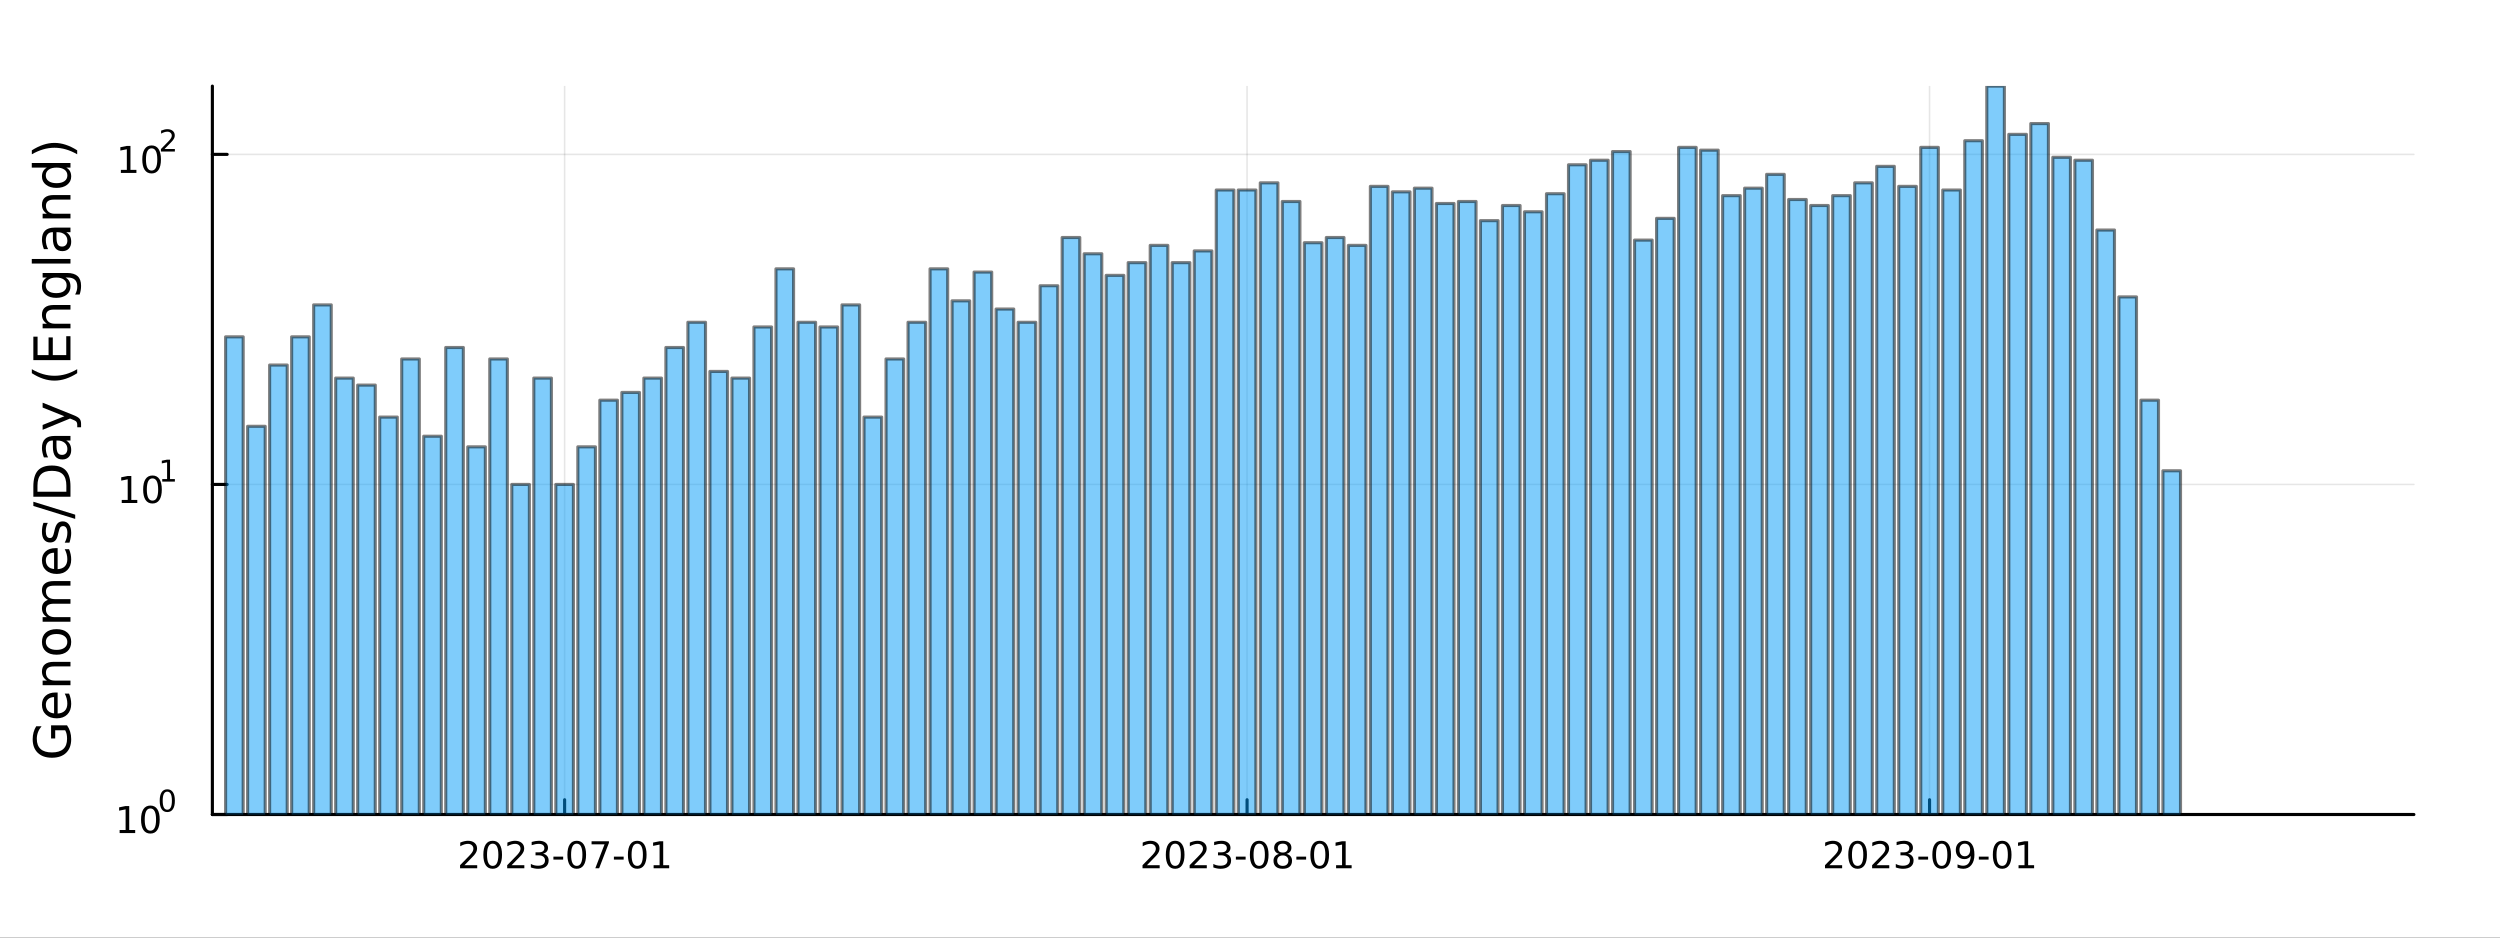 <?xml version="1.0" encoding="utf-8"?>
<svg xmlns="http://www.w3.org/2000/svg" xmlns:xlink="http://www.w3.org/1999/xlink" width="800" height="300" viewBox="0 0 3200 1200">
<rect x="0" y="0" width="3200" height="1200" fill="#333333" stroke="none"/>
<defs>
  <clipPath id="clip870">
    <rect x="0" y="0" width="3200" height="1200"/>
  </clipPath>
</defs>
<path clip-path="url(#clip870)" d="
M0 1200 L3200 1200 L3200 0 L0 0  Z
  " fill="#ffffff" fill-rule="evenodd" fill-opacity="1"/>
<defs>
  <clipPath id="clip871">
    <rect x="640" y="0" width="2241" height="1200"/>
  </clipPath>
</defs>
<path clip-path="url(#clip870)" d="
M271.839 1042.58 L3089.76 1042.58 L3089.76 110.236 L271.839 110.236  Z
  " fill="#ffffff" fill-rule="evenodd" fill-opacity="1"/>
<defs>
  <clipPath id="clip872">
    <rect x="271" y="110" width="2819" height="933"/>
  </clipPath>
</defs>
<polyline clip-path="url(#clip872)" style="stroke:#000000; stroke-linecap:round; stroke-linejoin:round; stroke-width:2; stroke-opacity:0.1; fill:none" points="
  722.707,1042.58 722.707,110.236 
  "/>
<polyline clip-path="url(#clip872)" style="stroke:#000000; stroke-linecap:round; stroke-linejoin:round; stroke-width:2; stroke-opacity:0.1; fill:none" points="
  1596.26,1042.58 1596.26,110.236 
  "/>
<polyline clip-path="url(#clip872)" style="stroke:#000000; stroke-linecap:round; stroke-linejoin:round; stroke-width:2; stroke-opacity:0.1; fill:none" points="
  2469.82,1042.58 2469.82,110.236 
  "/>
<polyline clip-path="url(#clip870)" style="stroke:#000000; stroke-linecap:round; stroke-linejoin:round; stroke-width:4; stroke-opacity:1; fill:none" points="
  271.839,1042.58 3089.76,1042.58 
  "/>
<polyline clip-path="url(#clip870)" style="stroke:#000000; stroke-linecap:round; stroke-linejoin:round; stroke-width:4; stroke-opacity:1; fill:none" points="
  722.707,1042.58 722.707,1023.68 
  "/>
<polyline clip-path="url(#clip870)" style="stroke:#000000; stroke-linecap:round; stroke-linejoin:round; stroke-width:4; stroke-opacity:1; fill:none" points="
  1596.26,1042.58 1596.26,1023.68 
  "/>
<polyline clip-path="url(#clip870)" style="stroke:#000000; stroke-linecap:round; stroke-linejoin:round; stroke-width:4; stroke-opacity:1; fill:none" points="
  2469.82,1042.58 2469.82,1023.68 
  "/>
<path clip-path="url(#clip870)" d="M594.502 1107.44 L610.821 1107.44 L610.821 1111.38 L588.877 1111.38 L588.877 1107.44 Q591.539 1104.69 596.122 1100.06 Q600.729 1095.4 601.909 1094.06 Q604.155 1091.54 605.034 1089.8 Q605.937 1088.04 605.937 1086.35 Q605.937 1083.6 603.993 1081.86 Q602.071 1080.13 598.969 1080.13 Q596.77 1080.13 594.317 1080.89 Q591.886 1081.65 589.108 1083.2 L589.108 1078.48 Q591.932 1077.35 594.386 1076.77 Q596.84 1076.19 598.877 1076.19 Q604.247 1076.19 607.442 1078.88 Q610.636 1081.56 610.636 1086.05 Q610.636 1088.18 609.826 1090.1 Q609.039 1092 606.932 1094.59 Q606.354 1095.26 603.252 1098.48 Q600.15 1101.68 594.502 1107.44 Z" fill="#000000" fill-rule="evenodd" fill-opacity="1" /><path clip-path="url(#clip870)" d="M630.636 1079.89 Q627.025 1079.89 625.196 1083.46 Q623.391 1087 623.391 1094.13 Q623.391 1101.24 625.196 1104.8 Q627.025 1108.34 630.636 1108.34 Q634.27 1108.34 636.076 1104.8 Q637.904 1101.24 637.904 1094.13 Q637.904 1087 636.076 1083.46 Q634.27 1079.89 630.636 1079.89 M630.636 1076.19 Q636.446 1076.19 639.502 1080.8 Q642.58 1085.38 642.58 1094.13 Q642.58 1102.86 639.502 1107.46 Q636.446 1112.05 630.636 1112.05 Q624.826 1112.05 621.747 1107.46 Q618.691 1102.86 618.691 1094.13 Q618.691 1085.38 621.747 1080.8 Q624.826 1076.19 630.636 1076.19 Z" fill="#000000" fill-rule="evenodd" fill-opacity="1" /><path clip-path="url(#clip870)" d="M654.826 1107.44 L671.145 1107.44 L671.145 1111.38 L649.201 1111.38 L649.201 1107.44 Q651.863 1104.69 656.446 1100.06 Q661.052 1095.4 662.233 1094.06 Q664.478 1091.54 665.358 1089.8 Q666.261 1088.04 666.261 1086.35 Q666.261 1083.6 664.316 1081.86 Q662.395 1080.13 659.293 1080.13 Q657.094 1080.13 654.64 1080.89 Q652.21 1081.65 649.432 1083.2 L649.432 1078.48 Q652.256 1077.35 654.71 1076.77 Q657.164 1076.19 659.201 1076.19 Q664.571 1076.19 667.765 1078.88 Q670.96 1081.56 670.96 1086.05 Q670.96 1088.18 670.15 1090.1 Q669.363 1092 667.256 1094.59 Q666.677 1095.26 663.576 1098.48 Q660.474 1101.68 654.826 1107.44 Z" fill="#000000" fill-rule="evenodd" fill-opacity="1" /><path clip-path="url(#clip870)" d="M695.126 1092.74 Q698.483 1093.46 700.358 1095.73 Q702.256 1098 702.256 1101.33 Q702.256 1106.45 698.737 1109.25 Q695.219 1112.05 688.737 1112.05 Q686.562 1112.05 684.247 1111.61 Q681.955 1111.19 679.501 1110.33 L679.501 1105.82 Q681.446 1106.95 683.761 1107.53 Q686.075 1108.11 688.599 1108.11 Q692.997 1108.11 695.288 1106.38 Q697.603 1104.64 697.603 1101.33 Q697.603 1098.27 695.45 1096.56 Q693.321 1094.82 689.501 1094.82 L685.474 1094.82 L685.474 1090.98 L689.686 1090.98 Q693.136 1090.98 694.964 1089.62 Q696.793 1088.23 696.793 1085.64 Q696.793 1082.97 694.895 1081.56 Q693.02 1080.13 689.501 1080.13 Q687.58 1080.13 685.381 1080.54 Q683.182 1080.96 680.543 1081.84 L680.543 1077.67 Q683.205 1076.93 685.52 1076.56 Q687.858 1076.19 689.918 1076.19 Q695.242 1076.19 698.344 1078.62 Q701.446 1081.03 701.446 1085.15 Q701.446 1088.02 699.802 1090.01 Q698.159 1091.98 695.126 1092.74 Z" fill="#000000" fill-rule="evenodd" fill-opacity="1" /><path clip-path="url(#clip870)" d="M708.367 1096.49 L720.844 1096.49 L720.844 1100.29 L708.367 1100.29 L708.367 1096.49 Z" fill="#000000" fill-rule="evenodd" fill-opacity="1" /><path clip-path="url(#clip870)" d="M738.228 1079.89 Q734.617 1079.89 732.788 1083.46 Q730.983 1087 730.983 1094.13 Q730.983 1101.24 732.788 1104.8 Q734.617 1108.34 738.228 1108.34 Q741.862 1108.34 743.668 1104.8 Q745.496 1101.24 745.496 1094.13 Q745.496 1087 743.668 1083.46 Q741.862 1079.89 738.228 1079.89 M738.228 1076.19 Q744.038 1076.19 747.094 1080.8 Q750.172 1085.38 750.172 1094.13 Q750.172 1102.86 747.094 1107.46 Q744.038 1112.05 738.228 1112.05 Q732.418 1112.05 729.339 1107.46 Q726.284 1102.86 726.284 1094.13 Q726.284 1085.38 729.339 1080.8 Q732.418 1076.19 738.228 1076.19 Z" fill="#000000" fill-rule="evenodd" fill-opacity="1" /><path clip-path="url(#clip870)" d="M757.209 1076.82 L779.431 1076.82 L779.431 1078.81 L766.885 1111.38 L762.001 1111.38 L773.806 1080.75 L757.209 1080.75 L757.209 1076.82 Z" fill="#000000" fill-rule="evenodd" fill-opacity="1" /><path clip-path="url(#clip870)" d="M785.797 1096.49 L798.274 1096.49 L798.274 1100.29 L785.797 1100.29 L785.797 1096.49 Z" fill="#000000" fill-rule="evenodd" fill-opacity="1" /><path clip-path="url(#clip870)" d="M815.658 1079.89 Q812.047 1079.89 810.218 1083.46 Q808.413 1087 808.413 1094.13 Q808.413 1101.24 810.218 1104.8 Q812.047 1108.34 815.658 1108.34 Q819.292 1108.34 821.098 1104.8 Q822.927 1101.24 822.927 1094.13 Q822.927 1087 821.098 1083.46 Q819.292 1079.89 815.658 1079.89 M815.658 1076.19 Q821.468 1076.19 824.524 1080.8 Q827.602 1085.38 827.602 1094.13 Q827.602 1102.86 824.524 1107.46 Q821.468 1112.05 815.658 1112.05 Q809.848 1112.05 806.769 1107.46 Q803.714 1102.86 803.714 1094.13 Q803.714 1085.38 806.769 1080.8 Q809.848 1076.19 815.658 1076.19 Z" fill="#000000" fill-rule="evenodd" fill-opacity="1" /><path clip-path="url(#clip870)" d="M836.63 1107.44 L844.269 1107.44 L844.269 1081.07 L835.959 1082.74 L835.959 1078.48 L844.223 1076.82 L848.899 1076.82 L848.899 1107.44 L856.537 1107.44 L856.537 1111.38 L836.63 1111.38 L836.63 1107.44 Z" fill="#000000" fill-rule="evenodd" fill-opacity="1" /><path clip-path="url(#clip870)" d="M1468.06 1107.44 L1484.38 1107.44 L1484.38 1111.38 L1462.43 1111.38 L1462.43 1107.44 Q1465.1 1104.69 1469.68 1100.06 Q1474.29 1095.4 1475.47 1094.06 Q1477.71 1091.54 1478.59 1089.8 Q1479.49 1088.04 1479.49 1086.35 Q1479.49 1083.6 1477.55 1081.86 Q1475.63 1080.13 1472.53 1080.13 Q1470.33 1080.13 1467.87 1080.89 Q1465.44 1081.65 1462.66 1083.2 L1462.66 1078.48 Q1465.49 1077.35 1467.94 1076.77 Q1470.4 1076.19 1472.43 1076.19 Q1477.8 1076.19 1481 1078.88 Q1484.19 1081.56 1484.19 1086.05 Q1484.19 1088.18 1483.38 1090.1 Q1482.6 1092 1480.49 1094.59 Q1479.91 1095.26 1476.81 1098.48 Q1473.71 1101.68 1468.06 1107.44 Z" fill="#000000" fill-rule="evenodd" fill-opacity="1" /><path clip-path="url(#clip870)" d="M1504.19 1079.89 Q1500.58 1079.89 1498.75 1083.46 Q1496.95 1087 1496.95 1094.13 Q1496.95 1101.24 1498.75 1104.8 Q1500.58 1108.34 1504.19 1108.34 Q1507.83 1108.34 1509.63 1104.8 Q1511.46 1101.24 1511.46 1094.13 Q1511.46 1087 1509.63 1083.46 Q1507.83 1079.89 1504.19 1079.89 M1504.19 1076.19 Q1510 1076.19 1513.06 1080.8 Q1516.14 1085.38 1516.14 1094.13 Q1516.14 1102.86 1513.06 1107.46 Q1510 1112.05 1504.19 1112.05 Q1498.38 1112.05 1495.3 1107.46 Q1492.25 1102.86 1492.25 1094.13 Q1492.25 1085.38 1495.3 1080.8 Q1498.38 1076.19 1504.19 1076.19 Z" fill="#000000" fill-rule="evenodd" fill-opacity="1" /><path clip-path="url(#clip870)" d="M1528.38 1107.44 L1544.7 1107.44 L1544.7 1111.38 L1522.76 1111.38 L1522.76 1107.44 Q1525.42 1104.69 1530 1100.06 Q1534.61 1095.4 1535.79 1094.06 Q1538.03 1091.54 1538.91 1089.8 Q1539.82 1088.04 1539.82 1086.35 Q1539.82 1083.6 1537.87 1081.86 Q1535.95 1080.13 1532.85 1080.13 Q1530.65 1080.13 1528.2 1080.89 Q1525.77 1081.65 1522.99 1083.2 L1522.99 1078.48 Q1525.81 1077.35 1528.27 1076.77 Q1530.72 1076.19 1532.76 1076.19 Q1538.13 1076.19 1541.32 1078.88 Q1544.52 1081.56 1544.52 1086.05 Q1544.52 1088.18 1543.71 1090.1 Q1542.92 1092 1540.81 1094.59 Q1540.23 1095.26 1537.13 1098.48 Q1534.03 1101.68 1528.38 1107.44 Z" fill="#000000" fill-rule="evenodd" fill-opacity="1" /><path clip-path="url(#clip870)" d="M1568.68 1092.74 Q1572.04 1093.46 1573.91 1095.73 Q1575.81 1098 1575.81 1101.33 Q1575.81 1106.45 1572.29 1109.25 Q1568.78 1112.05 1562.29 1112.05 Q1560.12 1112.05 1557.8 1111.61 Q1555.51 1111.19 1553.06 1110.33 L1553.06 1105.82 Q1555 1106.95 1557.32 1107.53 Q1559.63 1108.11 1562.16 1108.11 Q1566.55 1108.11 1568.84 1106.38 Q1571.16 1104.64 1571.16 1101.33 Q1571.16 1098.27 1569.01 1096.56 Q1566.88 1094.82 1563.06 1094.82 L1559.03 1094.82 L1559.03 1090.98 L1563.24 1090.98 Q1566.69 1090.98 1568.52 1089.62 Q1570.35 1088.23 1570.35 1085.64 Q1570.35 1082.97 1568.45 1081.56 Q1566.58 1080.13 1563.06 1080.13 Q1561.14 1080.13 1558.94 1080.54 Q1556.74 1080.96 1554.1 1081.84 L1554.1 1077.67 Q1556.76 1076.93 1559.08 1076.56 Q1561.41 1076.19 1563.47 1076.19 Q1568.8 1076.19 1571.9 1078.62 Q1575 1081.03 1575 1085.15 Q1575 1088.02 1573.36 1090.01 Q1571.72 1091.98 1568.68 1092.74 Z" fill="#000000" fill-rule="evenodd" fill-opacity="1" /><path clip-path="url(#clip870)" d="M1581.92 1096.49 L1594.4 1096.49 L1594.4 1100.29 L1581.92 1100.29 L1581.92 1096.49 Z" fill="#000000" fill-rule="evenodd" fill-opacity="1" /><path clip-path="url(#clip870)" d="M1611.78 1079.89 Q1608.17 1079.89 1606.34 1083.46 Q1604.54 1087 1604.54 1094.13 Q1604.54 1101.24 1606.34 1104.8 Q1608.17 1108.34 1611.78 1108.34 Q1615.42 1108.34 1617.22 1104.8 Q1619.05 1101.24 1619.05 1094.13 Q1619.05 1087 1617.22 1083.46 Q1615.42 1079.89 1611.78 1079.89 M1611.78 1076.19 Q1617.59 1076.19 1620.65 1080.8 Q1623.73 1085.38 1623.73 1094.13 Q1623.73 1102.86 1620.65 1107.46 Q1617.59 1112.05 1611.78 1112.05 Q1605.97 1112.05 1602.9 1107.46 Q1599.84 1102.86 1599.84 1094.13 Q1599.84 1085.38 1602.9 1080.8 Q1605.97 1076.19 1611.78 1076.19 Z" fill="#000000" fill-rule="evenodd" fill-opacity="1" /><path clip-path="url(#clip870)" d="M1641.95 1094.96 Q1638.61 1094.96 1636.69 1096.75 Q1634.79 1098.53 1634.79 1101.65 Q1634.79 1104.78 1636.69 1106.56 Q1638.61 1108.34 1641.95 1108.34 Q1645.28 1108.34 1647.2 1106.56 Q1649.12 1104.76 1649.12 1101.65 Q1649.12 1098.53 1647.2 1096.75 Q1645.3 1094.96 1641.95 1094.96 M1637.27 1092.97 Q1634.26 1092.23 1632.57 1090.17 Q1630.9 1088.11 1630.9 1085.15 Q1630.9 1081.01 1633.84 1078.6 Q1636.81 1076.19 1641.95 1076.19 Q1647.11 1076.19 1650.05 1078.6 Q1652.99 1081.01 1652.99 1085.15 Q1652.99 1088.11 1651.3 1090.17 Q1649.63 1092.23 1646.65 1092.97 Q1650.03 1093.76 1651.9 1096.05 Q1653.8 1098.34 1653.8 1101.65 Q1653.8 1106.68 1650.72 1109.36 Q1647.66 1112.05 1641.95 1112.05 Q1636.23 1112.05 1633.15 1109.36 Q1630.09 1106.68 1630.09 1101.65 Q1630.09 1098.34 1631.99 1096.05 Q1633.89 1093.76 1637.27 1092.97 M1635.56 1085.59 Q1635.56 1088.27 1637.22 1089.78 Q1638.91 1091.28 1641.95 1091.28 Q1644.96 1091.28 1646.65 1089.78 Q1648.36 1088.27 1648.36 1085.59 Q1648.36 1082.9 1646.65 1081.4 Q1644.96 1079.89 1641.95 1079.89 Q1638.91 1079.89 1637.22 1081.4 Q1635.56 1082.9 1635.56 1085.59 Z" fill="#000000" fill-rule="evenodd" fill-opacity="1" /><path clip-path="url(#clip870)" d="M1659.35 1096.49 L1671.83 1096.49 L1671.83 1100.29 L1659.35 1100.29 L1659.35 1096.49 Z" fill="#000000" fill-rule="evenodd" fill-opacity="1" /><path clip-path="url(#clip870)" d="M1689.21 1079.89 Q1685.6 1079.89 1683.77 1083.46 Q1681.97 1087 1681.97 1094.13 Q1681.97 1101.24 1683.77 1104.8 Q1685.6 1108.34 1689.21 1108.34 Q1692.85 1108.34 1694.65 1104.8 Q1696.48 1101.24 1696.48 1094.13 Q1696.48 1087 1694.65 1083.46 Q1692.85 1079.89 1689.21 1079.89 M1689.21 1076.19 Q1695.02 1076.19 1698.08 1080.8 Q1701.16 1085.38 1701.16 1094.13 Q1701.16 1102.86 1698.08 1107.46 Q1695.02 1112.05 1689.21 1112.05 Q1683.4 1112.05 1680.33 1107.46 Q1677.27 1102.86 1677.27 1094.13 Q1677.27 1085.38 1680.33 1080.8 Q1683.4 1076.19 1689.21 1076.19 Z" fill="#000000" fill-rule="evenodd" fill-opacity="1" /><path clip-path="url(#clip870)" d="M1710.19 1107.44 L1717.83 1107.44 L1717.83 1081.07 L1709.52 1082.74 L1709.52 1078.48 L1717.78 1076.82 L1722.46 1076.82 L1722.46 1107.44 L1730.09 1107.44 L1730.09 1111.38 L1710.19 1111.38 L1710.19 1107.44 Z" fill="#000000" fill-rule="evenodd" fill-opacity="1" /><path clip-path="url(#clip870)" d="M2341.62 1107.44 L2357.93 1107.44 L2357.93 1111.38 L2335.99 1111.38 L2335.99 1107.44 Q2338.65 1104.69 2343.24 1100.06 Q2347.84 1095.4 2349.02 1094.06 Q2351.27 1091.54 2352.15 1089.8 Q2353.05 1088.04 2353.05 1086.35 Q2353.05 1083.6 2351.11 1081.86 Q2349.18 1080.13 2346.08 1080.13 Q2343.88 1080.13 2341.43 1080.89 Q2339 1081.65 2336.22 1083.2 L2336.22 1078.48 Q2339.05 1077.35 2341.5 1076.77 Q2343.95 1076.19 2345.99 1076.19 Q2351.36 1076.19 2354.55 1078.88 Q2357.75 1081.56 2357.75 1086.05 Q2357.75 1088.18 2356.94 1090.1 Q2356.15 1092 2354.05 1094.59 Q2353.47 1095.26 2350.36 1098.48 Q2347.26 1101.68 2341.62 1107.44 Z" fill="#000000" fill-rule="evenodd" fill-opacity="1" /><path clip-path="url(#clip870)" d="M2377.75 1079.89 Q2374.14 1079.89 2372.31 1083.46 Q2370.5 1087 2370.5 1094.13 Q2370.5 1101.24 2372.31 1104.8 Q2374.14 1108.34 2377.75 1108.34 Q2381.38 1108.34 2383.19 1104.8 Q2385.02 1101.24 2385.02 1094.13 Q2385.02 1087 2383.19 1083.46 Q2381.38 1079.89 2377.75 1079.89 M2377.75 1076.19 Q2383.56 1076.19 2386.61 1080.8 Q2389.69 1085.38 2389.69 1094.13 Q2389.69 1102.86 2386.61 1107.46 Q2383.56 1112.05 2377.75 1112.05 Q2371.94 1112.05 2368.86 1107.46 Q2365.8 1102.86 2365.8 1094.13 Q2365.8 1085.38 2368.86 1080.8 Q2371.94 1076.19 2377.75 1076.19 Z" fill="#000000" fill-rule="evenodd" fill-opacity="1" /><path clip-path="url(#clip870)" d="M2401.94 1107.44 L2418.26 1107.44 L2418.26 1111.38 L2396.31 1111.38 L2396.31 1107.44 Q2398.98 1104.69 2403.56 1100.06 Q2408.17 1095.4 2409.35 1094.06 Q2411.59 1091.54 2412.47 1089.8 Q2413.37 1088.04 2413.37 1086.35 Q2413.37 1083.6 2411.43 1081.86 Q2409.51 1080.13 2406.41 1080.13 Q2404.21 1080.13 2401.75 1080.89 Q2399.32 1081.65 2396.55 1083.2 L2396.55 1078.48 Q2399.37 1077.35 2401.82 1076.77 Q2404.28 1076.19 2406.31 1076.19 Q2411.68 1076.19 2414.88 1078.88 Q2418.07 1081.56 2418.07 1086.05 Q2418.07 1088.18 2417.26 1090.1 Q2416.48 1092 2414.37 1094.59 Q2413.79 1095.26 2410.69 1098.48 Q2407.59 1101.68 2401.94 1107.44 Z" fill="#000000" fill-rule="evenodd" fill-opacity="1" /><path clip-path="url(#clip870)" d="M2442.24 1092.74 Q2445.6 1093.46 2447.47 1095.73 Q2449.37 1098 2449.37 1101.33 Q2449.37 1106.45 2445.85 1109.25 Q2442.33 1112.05 2435.85 1112.05 Q2433.67 1112.05 2431.36 1111.61 Q2429.07 1111.19 2426.61 1110.33 L2426.61 1105.82 Q2428.56 1106.95 2430.87 1107.53 Q2433.19 1108.11 2435.71 1108.11 Q2440.11 1108.11 2442.4 1106.38 Q2444.72 1104.64 2444.72 1101.33 Q2444.72 1098.27 2442.56 1096.56 Q2440.43 1094.82 2436.61 1094.82 L2432.59 1094.82 L2432.59 1090.98 L2436.8 1090.98 Q2440.25 1090.98 2442.08 1089.62 Q2443.91 1088.23 2443.91 1085.64 Q2443.91 1082.97 2442.01 1081.56 Q2440.13 1080.13 2436.61 1080.13 Q2434.69 1080.13 2432.49 1080.54 Q2430.3 1080.96 2427.66 1081.84 L2427.66 1077.67 Q2430.32 1076.93 2432.63 1076.56 Q2434.97 1076.19 2437.03 1076.19 Q2442.36 1076.19 2445.46 1078.62 Q2448.56 1081.03 2448.56 1085.15 Q2448.56 1088.02 2446.92 1090.01 Q2445.27 1091.98 2442.24 1092.74 Z" fill="#000000" fill-rule="evenodd" fill-opacity="1" /><path clip-path="url(#clip870)" d="M2455.48 1096.49 L2467.96 1096.49 L2467.96 1100.29 L2455.48 1100.29 L2455.48 1096.49 Z" fill="#000000" fill-rule="evenodd" fill-opacity="1" /><path clip-path="url(#clip870)" d="M2485.34 1079.89 Q2481.73 1079.89 2479.9 1083.46 Q2478.1 1087 2478.1 1094.13 Q2478.1 1101.24 2479.9 1104.8 Q2481.73 1108.34 2485.34 1108.34 Q2488.98 1108.34 2490.78 1104.8 Q2492.61 1101.24 2492.61 1094.13 Q2492.61 1087 2490.78 1083.46 Q2488.98 1079.89 2485.34 1079.89 M2485.34 1076.19 Q2491.15 1076.19 2494.21 1080.8 Q2497.29 1085.38 2497.29 1094.13 Q2497.29 1102.86 2494.21 1107.46 Q2491.15 1112.05 2485.34 1112.05 Q2479.53 1112.05 2476.45 1107.46 Q2473.4 1102.86 2473.4 1094.13 Q2473.4 1085.38 2476.45 1080.8 Q2479.53 1076.19 2485.34 1076.19 Z" fill="#000000" fill-rule="evenodd" fill-opacity="1" /><path clip-path="url(#clip870)" d="M2505.64 1110.66 L2505.64 1106.4 Q2507.4 1107.23 2509.21 1107.67 Q2511.01 1108.11 2512.75 1108.11 Q2517.38 1108.11 2519.81 1105.01 Q2522.26 1101.89 2522.61 1095.54 Q2521.27 1097.53 2519.21 1098.6 Q2517.15 1099.66 2514.65 1099.66 Q2509.46 1099.66 2506.43 1096.54 Q2503.42 1093.39 2503.42 1087.95 Q2503.42 1082.63 2506.57 1079.41 Q2509.72 1076.19 2514.95 1076.19 Q2520.94 1076.19 2524.09 1080.8 Q2527.26 1085.38 2527.26 1094.13 Q2527.26 1102.3 2523.37 1107.19 Q2519.51 1112.05 2512.96 1112.05 Q2511.2 1112.05 2509.39 1111.7 Q2507.59 1111.35 2505.64 1110.66 M2514.95 1096.01 Q2518.1 1096.01 2519.92 1093.85 Q2521.78 1091.7 2521.78 1087.95 Q2521.78 1084.22 2519.92 1082.07 Q2518.1 1079.89 2514.95 1079.89 Q2511.8 1079.89 2509.95 1082.07 Q2508.12 1084.22 2508.12 1087.95 Q2508.12 1091.7 2509.95 1093.85 Q2511.8 1096.01 2514.95 1096.01 Z" fill="#000000" fill-rule="evenodd" fill-opacity="1" /><path clip-path="url(#clip870)" d="M2532.91 1096.49 L2545.39 1096.49 L2545.39 1100.29 L2532.91 1100.29 L2532.91 1096.49 Z" fill="#000000" fill-rule="evenodd" fill-opacity="1" /><path clip-path="url(#clip870)" d="M2562.77 1079.89 Q2559.16 1079.89 2557.33 1083.46 Q2555.53 1087 2555.53 1094.13 Q2555.53 1101.24 2557.33 1104.8 Q2559.16 1108.34 2562.77 1108.34 Q2566.41 1108.34 2568.21 1104.8 Q2570.04 1101.24 2570.04 1094.13 Q2570.04 1087 2568.21 1083.46 Q2566.41 1079.89 2562.77 1079.89 M2562.77 1076.19 Q2568.58 1076.19 2571.64 1080.8 Q2574.72 1085.38 2574.72 1094.13 Q2574.72 1102.86 2571.64 1107.46 Q2568.58 1112.05 2562.77 1112.05 Q2556.96 1112.05 2553.88 1107.46 Q2550.83 1102.86 2550.83 1094.13 Q2550.83 1085.38 2553.88 1080.8 Q2556.96 1076.19 2562.77 1076.19 Z" fill="#000000" fill-rule="evenodd" fill-opacity="1" /><path clip-path="url(#clip870)" d="M2583.74 1107.44 L2591.38 1107.44 L2591.38 1081.07 L2583.07 1082.74 L2583.07 1078.48 L2591.34 1076.82 L2596.01 1076.82 L2596.01 1107.44 L2603.65 1107.44 L2603.65 1111.38 L2583.74 1111.38 L2583.74 1107.44 Z" fill="#000000" fill-rule="evenodd" fill-opacity="1" /><polyline clip-path="url(#clip872)" style="stroke:#000000; stroke-linecap:round; stroke-linejoin:round; stroke-width:2; stroke-opacity:0.1; fill:none" points="
  271.839,1042.58 3089.76,1042.58 
  "/>
<polyline clip-path="url(#clip872)" style="stroke:#000000; stroke-linecap:round; stroke-linejoin:round; stroke-width:2; stroke-opacity:0.1; fill:none" points="
  271.839,620.096 3089.76,620.096 
  "/>
<polyline clip-path="url(#clip872)" style="stroke:#000000; stroke-linecap:round; stroke-linejoin:round; stroke-width:2; stroke-opacity:0.1; fill:none" points="
  271.839,197.616 3089.76,197.616 
  "/>
<polyline clip-path="url(#clip870)" style="stroke:#000000; stroke-linecap:round; stroke-linejoin:round; stroke-width:4; stroke-opacity:1; fill:none" points="
  271.839,1042.58 271.839,110.236 
  "/>
<polyline clip-path="url(#clip870)" style="stroke:#000000; stroke-linecap:round; stroke-linejoin:round; stroke-width:4; stroke-opacity:1; fill:none" points="
  271.839,1042.58 290.737,1042.58 
  "/>
<polyline clip-path="url(#clip870)" style="stroke:#000000; stroke-linecap:round; stroke-linejoin:round; stroke-width:4; stroke-opacity:1; fill:none" points="
  271.839,620.096 290.737,620.096 
  "/>
<polyline clip-path="url(#clip870)" style="stroke:#000000; stroke-linecap:round; stroke-linejoin:round; stroke-width:4; stroke-opacity:1; fill:none" points="
  271.839,197.616 290.737,197.616 
  "/>
<path clip-path="url(#clip870)" d="M153.134 1062.37 L160.772 1062.37 L160.772 1036 L152.462 1037.67 L152.462 1033.41 L160.726 1031.74 L165.402 1031.74 L165.402 1062.37 L173.041 1062.37 L173.041 1066.3 L153.134 1066.3 L153.134 1062.37 Z" fill="#000000" fill-rule="evenodd" fill-opacity="1" /><path clip-path="url(#clip870)" d="M192.485 1034.82 Q188.874 1034.82 187.045 1038.39 Q185.24 1041.93 185.24 1049.06 Q185.24 1056.16 187.045 1059.73 Q188.874 1063.27 192.485 1063.27 Q196.119 1063.27 197.925 1059.73 Q199.754 1056.16 199.754 1049.06 Q199.754 1041.93 197.925 1038.39 Q196.119 1034.82 192.485 1034.82 M192.485 1031.12 Q198.295 1031.12 201.351 1035.72 Q204.43 1040.31 204.43 1049.06 Q204.43 1057.78 201.351 1062.39 Q198.295 1066.97 192.485 1066.97 Q186.675 1066.97 183.596 1062.39 Q180.541 1057.78 180.541 1049.06 Q180.541 1040.31 183.596 1035.72 Q186.675 1031.12 192.485 1031.12 Z" fill="#000000" fill-rule="evenodd" fill-opacity="1" /><path clip-path="url(#clip870)" d="M214.134 1013.31 Q211.2 1013.31 209.715 1016.21 Q208.248 1019.09 208.248 1024.88 Q208.248 1030.66 209.715 1033.55 Q211.2 1036.43 214.134 1036.43 Q217.087 1036.43 218.554 1033.55 Q220.04 1030.66 220.04 1024.88 Q220.04 1019.09 218.554 1016.21 Q217.087 1013.31 214.134 1013.31 M214.134 1010.31 Q218.855 1010.31 221.338 1014.05 Q223.839 1017.77 223.839 1024.88 Q223.839 1031.97 221.338 1035.71 Q218.855 1039.44 214.134 1039.44 Q209.414 1039.44 206.912 1035.71 Q204.43 1031.97 204.43 1024.88 Q204.43 1017.77 206.912 1014.05 Q209.414 1010.31 214.134 1010.31 Z" fill="#000000" fill-rule="evenodd" fill-opacity="1" /><path clip-path="url(#clip870)" d="M155.823 639.888 L163.462 639.888 L163.462 613.523 L155.152 615.189 L155.152 610.93 L163.416 609.263 L168.092 609.263 L168.092 639.888 L175.73 639.888 L175.73 643.823 L155.823 643.823 L155.823 639.888 Z" fill="#000000" fill-rule="evenodd" fill-opacity="1" /><path clip-path="url(#clip870)" d="M195.175 612.342 Q191.564 612.342 189.735 615.907 Q187.929 619.449 187.929 626.578 Q187.929 633.685 189.735 637.249 Q191.564 640.791 195.175 640.791 Q198.809 640.791 200.615 637.249 Q202.443 633.685 202.443 626.578 Q202.443 619.449 200.615 615.907 Q198.809 612.342 195.175 612.342 M195.175 608.638 Q200.985 608.638 204.04 613.245 Q207.119 617.828 207.119 626.578 Q207.119 635.305 204.04 639.911 Q200.985 644.495 195.175 644.495 Q189.365 644.495 186.286 639.911 Q183.23 635.305 183.23 626.578 Q183.23 617.828 186.286 613.245 Q189.365 608.638 195.175 608.638 Z" fill="#000000" fill-rule="evenodd" fill-opacity="1" /><path clip-path="url(#clip870)" d="M207.665 613.216 L213.871 613.216 L213.871 591.794 L207.119 593.148 L207.119 589.687 L213.833 588.333 L217.633 588.333 L217.633 613.216 L223.839 613.216 L223.839 616.413 L207.665 616.413 L207.665 613.216 Z" fill="#000000" fill-rule="evenodd" fill-opacity="1" /><path clip-path="url(#clip870)" d="M154.713 217.408 L162.352 217.408 L162.352 191.043 L154.042 192.709 L154.042 188.45 L162.306 186.784 L166.982 186.784 L166.982 217.408 L174.621 217.408 L174.621 221.344 L154.713 221.344 L154.713 217.408 Z" fill="#000000" fill-rule="evenodd" fill-opacity="1" /><path clip-path="url(#clip870)" d="M194.065 189.862 Q190.454 189.862 188.625 193.427 Q186.82 196.969 186.82 204.098 Q186.82 211.205 188.625 214.77 Q190.454 218.311 194.065 218.311 Q197.699 218.311 199.505 214.77 Q201.334 211.205 201.334 204.098 Q201.334 196.969 199.505 193.427 Q197.699 189.862 194.065 189.862 M194.065 186.159 Q199.875 186.159 202.931 190.765 Q206.009 195.348 206.009 204.098 Q206.009 212.825 202.931 217.432 Q199.875 222.015 194.065 222.015 Q188.255 222.015 185.176 217.432 Q182.121 212.825 182.121 204.098 Q182.121 195.348 185.176 190.765 Q188.255 186.159 194.065 186.159 Z" fill="#000000" fill-rule="evenodd" fill-opacity="1" /><path clip-path="url(#clip870)" d="M210.58 190.736 L223.839 190.736 L223.839 193.933 L206.009 193.933 L206.009 190.736 Q208.172 188.498 211.896 184.736 Q215.639 180.956 216.598 179.865 Q218.423 177.815 219.137 176.404 Q219.871 174.975 219.871 173.602 Q219.871 171.364 218.291 169.953 Q216.73 168.543 214.21 168.543 Q212.423 168.543 210.429 169.163 Q208.454 169.784 206.198 171.044 L206.198 167.207 Q208.492 166.286 210.486 165.816 Q212.479 165.345 214.134 165.345 Q218.498 165.345 221.093 167.527 Q223.689 169.709 223.689 173.357 Q223.689 175.088 223.03 176.649 Q222.391 178.191 220.68 180.298 Q220.209 180.843 217.689 183.457 Q215.169 186.053 210.58 190.736 Z" fill="#000000" fill-rule="evenodd" fill-opacity="1" /><path clip-path="url(#clip870)" d="M83.427 934.763 L70.664 934.763 L70.664 945.267 L65.38 945.267 L65.38 928.398 L85.782 928.398 Q88.424 932.122 89.793 936.609 Q91.129 941.097 91.129 946.19 Q91.129 957.33 84.636 963.632 Q78.111 969.902 66.494 969.902 Q54.845 969.902 48.352 963.632 Q41.827 957.33 41.827 946.19 Q41.827 941.543 42.973 937.373 Q44.119 933.172 46.347 929.639 L53.19 929.639 Q50.166 933.204 48.638 937.214 Q47.11 941.225 47.11 945.649 Q47.11 954.37 51.98 958.762 Q56.85 963.123 66.494 963.123 Q76.106 963.123 80.976 958.762 Q85.846 954.37 85.846 945.649 Q85.846 942.243 85.273 939.57 Q84.668 936.896 83.427 934.763 Z" fill="#000000" fill-rule="evenodd" fill-opacity="1" /><path clip-path="url(#clip870)" d="M70.918 886.416 L73.783 886.416 L73.783 913.343 Q79.83 912.961 83.013 909.714 Q86.164 906.436 86.164 900.611 Q86.164 897.238 85.337 894.087 Q84.509 890.904 82.854 887.785 L88.392 887.785 Q89.729 890.936 90.429 894.246 Q91.129 897.556 91.129 900.962 Q91.129 909.492 86.164 914.489 Q81.199 919.454 72.732 919.454 Q63.98 919.454 58.855 914.743 Q53.699 910.001 53.699 901.98 Q53.699 894.787 58.346 890.617 Q62.961 886.416 70.918 886.416 M69.2 892.272 Q64.393 892.336 61.529 894.978 Q58.664 897.588 58.664 901.916 Q58.664 906.818 61.433 909.778 Q64.202 912.706 69.231 913.152 L69.2 892.272 Z" fill="#000000" fill-rule="evenodd" fill-opacity="1" /><path clip-path="url(#clip870)" d="M68.69 847.171 L90.206 847.171 L90.206 853.028 L68.881 853.028 Q63.82 853.028 61.306 855.001 Q58.791 856.975 58.791 860.921 Q58.791 865.664 61.815 868.401 Q64.839 871.138 70.059 871.138 L90.206 871.138 L90.206 877.026 L54.558 877.026 L54.558 871.138 L60.096 871.138 Q56.882 869.038 55.29 866.205 Q53.699 863.34 53.699 859.616 Q53.699 853.473 57.518 850.322 Q61.306 847.171 68.69 847.171 Z" fill="#000000" fill-rule="evenodd" fill-opacity="1" /><path clip-path="url(#clip870)" d="M58.664 821.677 Q58.664 826.387 62.356 829.125 Q66.017 831.862 72.414 831.862 Q78.812 831.862 82.504 829.156 Q86.164 826.419 86.164 821.677 Q86.164 816.998 82.472 814.261 Q78.78 811.523 72.414 811.523 Q66.08 811.523 62.388 814.261 Q58.664 816.998 58.664 821.677 M53.699 821.677 Q53.699 814.038 58.664 809.677 Q63.63 805.317 72.414 805.317 Q81.167 805.317 86.164 809.677 Q91.129 814.038 91.129 821.677 Q91.129 829.347 86.164 833.708 Q81.167 838.037 72.414 838.037 Q63.63 838.037 58.664 833.708 Q53.699 829.347 53.699 821.677 Z" fill="#000000" fill-rule="evenodd" fill-opacity="1" /><path clip-path="url(#clip870)" d="M61.401 767.855 Q57.455 765.658 55.577 762.603 Q53.699 759.547 53.699 755.41 Q53.699 749.84 57.614 746.816 Q61.497 743.792 68.69 743.792 L90.206 743.792 L90.206 749.681 L68.881 749.681 Q63.757 749.681 61.274 751.495 Q58.791 753.309 58.791 757.033 Q58.791 761.584 61.815 764.226 Q64.839 766.868 70.059 766.868 L90.206 766.868 L90.206 772.756 L68.881 772.756 Q63.725 772.756 61.274 774.57 Q58.791 776.385 58.791 780.172 Q58.791 784.66 61.847 787.302 Q64.871 789.944 70.059 789.944 L90.206 789.944 L90.206 795.832 L54.558 795.832 L54.558 789.944 L60.096 789.944 Q56.818 787.938 55.259 785.138 Q53.699 782.337 53.699 778.485 Q53.699 774.602 55.672 771.897 Q57.646 769.16 61.401 767.855 Z" fill="#000000" fill-rule="evenodd" fill-opacity="1" /><path clip-path="url(#clip870)" d="M70.918 701.619 L73.783 701.619 L73.783 728.546 Q79.83 728.164 83.013 724.918 Q86.164 721.64 86.164 715.815 Q86.164 712.441 85.337 709.29 Q84.509 706.107 82.854 702.988 L88.392 702.988 Q89.729 706.139 90.429 709.449 Q91.129 712.759 91.129 716.165 Q91.129 724.695 86.164 729.692 Q81.199 734.657 72.732 734.657 Q63.98 734.657 58.855 729.947 Q53.699 725.204 53.699 717.184 Q53.699 709.99 58.346 705.821 Q62.961 701.619 70.918 701.619 M69.2 707.476 Q64.393 707.54 61.529 710.181 Q58.664 712.791 58.664 717.12 Q58.664 722.022 61.433 724.982 Q64.202 727.91 69.231 728.355 L69.2 707.476 Z" fill="#000000" fill-rule="evenodd" fill-opacity="1" /><path clip-path="url(#clip870)" d="M55.609 669.282 L61.147 669.282 Q59.874 671.764 59.237 674.438 Q58.601 677.111 58.601 679.976 Q58.601 684.337 59.937 686.533 Q61.274 688.697 63.948 688.697 Q65.985 688.697 67.162 687.137 Q68.308 685.578 69.359 680.867 L69.804 678.862 Q71.141 672.624 73.592 670.014 Q76.011 667.372 80.371 667.372 Q85.337 667.372 88.233 671.319 Q91.129 675.234 91.129 682.109 Q91.129 684.973 90.556 688.092 Q90.015 691.18 88.901 694.617 L82.854 694.617 Q84.541 691.371 85.4 688.22 Q86.228 685.069 86.228 681.981 Q86.228 677.844 84.827 675.616 Q83.395 673.388 80.817 673.388 Q78.43 673.388 77.157 675.011 Q75.883 676.602 74.706 682.045 L74.228 684.082 Q73.082 689.525 70.727 691.944 Q68.34 694.363 64.202 694.363 Q59.173 694.363 56.436 690.798 Q53.699 687.233 53.699 680.676 Q53.699 677.43 54.176 674.565 Q54.654 671.701 55.609 669.282 Z" fill="#000000" fill-rule="evenodd" fill-opacity="1" /><path clip-path="url(#clip870)" d="M42.686 647.638 L42.686 642.227 L96.254 658.778 L96.254 664.189 L42.686 647.638 Z" fill="#000000" fill-rule="evenodd" fill-opacity="1" /><path clip-path="url(#clip870)" d="M47.97 629.4 L84.923 629.4 L84.923 621.634 Q84.923 611.799 80.467 607.248 Q76.011 602.665 66.398 602.665 Q56.85 602.665 52.426 607.248 Q47.97 611.799 47.97 621.634 L47.97 629.4 M42.686 635.83 L42.686 622.621 Q42.686 608.807 48.447 602.346 Q54.176 595.885 66.398 595.885 Q78.684 595.885 84.445 602.378 Q90.206 608.871 90.206 622.621 L90.206 635.83 L42.686 635.83 Z" fill="#000000" fill-rule="evenodd" fill-opacity="1" /><path clip-path="url(#clip870)" d="M72.287 569.69 Q72.287 576.788 73.91 579.525 Q75.533 582.262 79.448 582.262 Q82.567 582.262 84.413 580.225 Q86.228 578.157 86.228 574.624 Q86.228 569.754 82.79 566.826 Q79.321 563.866 73.592 563.866 L72.287 563.866 L72.287 569.69 M69.868 558.009 L90.206 558.009 L90.206 563.866 L84.795 563.866 Q88.042 565.871 89.602 568.863 Q91.129 571.855 91.129 576.183 Q91.129 581.658 88.074 584.904 Q84.986 588.119 79.83 588.119 Q73.815 588.119 70.759 584.108 Q67.704 580.066 67.704 572.077 L67.704 563.866 L67.131 563.866 Q63.088 563.866 60.892 566.539 Q58.664 569.181 58.664 573.987 Q58.664 577.043 59.396 579.939 Q60.128 582.835 61.592 585.509 L56.182 585.509 Q54.94 582.294 54.336 579.271 Q53.699 576.247 53.699 573.382 Q53.699 565.648 57.709 561.829 Q61.72 558.009 69.868 558.009 Z" fill="#000000" fill-rule="evenodd" fill-opacity="1" /><path clip-path="url(#clip870)" d="M93.516 531.114 Q99.882 533.597 101.824 535.952 Q103.765 538.307 103.765 542.254 L103.765 546.933 L98.864 546.933 L98.864 543.495 Q98.864 541.076 97.718 539.74 Q96.572 538.403 92.307 536.779 L89.633 535.729 L54.558 550.147 L54.558 543.941 L82.44 532.801 L54.558 521.661 L54.558 515.454 L93.516 531.114 Z" fill="#000000" fill-rule="evenodd" fill-opacity="1" /><path clip-path="url(#clip870)" d="M40.745 472.581 Q48.065 476.846 55.227 478.915 Q62.388 480.984 69.74 480.984 Q77.093 480.984 84.318 478.915 Q91.511 476.815 98.8 472.581 L98.8 477.674 Q91.32 482.448 84.095 484.835 Q76.87 487.191 69.74 487.191 Q62.643 487.191 55.45 484.835 Q48.256 482.48 40.745 477.674 L40.745 472.581 Z" fill="#000000" fill-rule="evenodd" fill-opacity="1" /><path clip-path="url(#clip870)" d="M42.686 460.964 L42.686 430.918 L48.097 430.918 L48.097 454.535 L62.165 454.535 L62.165 431.904 L67.576 431.904 L67.576 454.535 L84.795 454.535 L84.795 430.345 L90.206 430.345 L90.206 460.964 L42.686 460.964 Z" fill="#000000" fill-rule="evenodd" fill-opacity="1" /><path clip-path="url(#clip870)" d="M68.69 390.4 L90.206 390.4 L90.206 396.256 L68.881 396.256 Q63.82 396.256 61.306 398.23 Q58.791 400.203 58.791 404.15 Q58.791 408.892 61.815 411.63 Q64.839 414.367 70.059 414.367 L90.206 414.367 L90.206 420.255 L54.558 420.255 L54.558 414.367 L60.096 414.367 Q56.882 412.266 55.29 409.433 Q53.699 406.569 53.699 402.845 Q53.699 396.702 57.518 393.551 Q61.306 390.4 68.69 390.4 Z" fill="#000000" fill-rule="evenodd" fill-opacity="1" /><path clip-path="url(#clip870)" d="M71.969 355.261 Q65.603 355.261 62.102 357.903 Q58.601 360.513 58.601 365.255 Q58.601 369.966 62.102 372.608 Q65.603 375.218 71.969 375.218 Q78.302 375.218 81.804 372.608 Q85.305 369.966 85.305 365.255 Q85.305 360.513 81.804 357.903 Q78.302 355.261 71.969 355.261 M85.782 349.405 Q94.885 349.405 99.309 353.447 Q103.765 357.489 103.765 365.828 Q103.765 368.916 103.288 371.653 Q102.842 374.39 101.887 376.968 L96.19 376.968 Q97.591 374.39 98.259 371.876 Q98.927 369.361 98.927 366.751 Q98.927 360.99 95.904 358.126 Q92.912 355.261 86.832 355.261 L83.936 355.261 Q87.087 357.076 88.647 359.908 Q90.206 362.741 90.206 366.688 Q90.206 373.244 85.209 377.255 Q80.212 381.265 71.969 381.265 Q63.693 381.265 58.696 377.255 Q53.699 373.244 53.699 366.688 Q53.699 362.741 55.259 359.908 Q56.818 357.076 59.969 355.261 L54.558 355.261 L54.558 349.405 L85.782 349.405 Z" fill="#000000" fill-rule="evenodd" fill-opacity="1" /><path clip-path="url(#clip870)" d="M40.681 337.342 L40.681 331.485 L90.206 331.485 L90.206 337.342 L40.681 337.342 Z" fill="#000000" fill-rule="evenodd" fill-opacity="1" /><path clip-path="url(#clip870)" d="M72.287 303.031 Q72.287 310.128 73.91 312.866 Q75.533 315.603 79.448 315.603 Q82.567 315.603 84.413 313.566 Q86.228 311.497 86.228 307.964 Q86.228 303.094 82.79 300.166 Q79.321 297.206 73.592 297.206 L72.287 297.206 L72.287 303.031 M69.868 291.35 L90.206 291.35 L90.206 297.206 L84.795 297.206 Q88.042 299.211 89.602 302.203 Q91.129 305.195 91.129 309.524 Q91.129 314.998 88.074 318.245 Q84.986 321.459 79.83 321.459 Q73.815 321.459 70.759 317.449 Q67.704 313.407 67.704 305.418 L67.704 297.206 L67.131 297.206 Q63.088 297.206 60.892 299.88 Q58.664 302.521 58.664 307.328 Q58.664 310.383 59.396 313.28 Q60.128 316.176 61.592 318.849 L56.182 318.849 Q54.94 315.635 54.336 312.611 Q53.699 309.587 53.699 306.723 Q53.699 298.988 57.709 295.169 Q61.72 291.35 69.868 291.35 Z" fill="#000000" fill-rule="evenodd" fill-opacity="1" /><path clip-path="url(#clip870)" d="M68.69 249.654 L90.206 249.654 L90.206 255.511 L68.881 255.511 Q63.82 255.511 61.306 257.484 Q58.791 259.457 58.791 263.404 Q58.791 268.147 61.815 270.884 Q64.839 273.621 70.059 273.621 L90.206 273.621 L90.206 279.509 L54.558 279.509 L54.558 273.621 L60.096 273.621 Q56.882 271.52 55.29 268.688 Q53.699 265.823 53.699 262.099 Q53.699 255.956 57.518 252.805 Q61.306 249.654 68.69 249.654 Z" fill="#000000" fill-rule="evenodd" fill-opacity="1" /><path clip-path="url(#clip870)" d="M59.969 214.516 L40.681 214.516 L40.681 208.659 L90.206 208.659 L90.206 214.516 L84.859 214.516 Q88.042 216.362 89.602 219.194 Q91.129 221.995 91.129 225.942 Q91.129 232.403 85.973 236.477 Q80.817 240.519 72.414 240.519 Q64.011 240.519 58.855 236.477 Q53.699 232.403 53.699 225.942 Q53.699 221.995 55.259 219.194 Q56.786 216.362 59.969 214.516 M72.414 234.472 Q78.875 234.472 82.567 231.83 Q86.228 229.157 86.228 224.51 Q86.228 219.863 82.567 217.189 Q78.875 214.516 72.414 214.516 Q65.953 214.516 62.293 217.189 Q58.601 219.863 58.601 224.51 Q58.601 229.157 62.293 231.83 Q65.953 234.472 72.414 234.472 Z" fill="#000000" fill-rule="evenodd" fill-opacity="1" /><path clip-path="url(#clip870)" d="M40.745 197.519 L40.745 192.427 Q48.256 187.652 55.45 185.297 Q62.643 182.91 69.74 182.91 Q76.87 182.91 84.095 185.297 Q91.32 187.652 98.8 192.427 L98.8 197.519 Q91.511 193.286 84.318 191.217 Q77.093 189.116 69.74 189.116 Q62.388 189.116 55.227 191.217 Q48.065 193.286 40.745 197.519 Z" fill="#000000" fill-rule="evenodd" fill-opacity="1" /><path clip-path="url(#clip872)" d="
M288.747 431.181 L288.747 1042.58 L311.29 1042.58 L311.29 431.181 L288.747 431.181 L288.747 431.181  Z
  " fill="#009af9" fill-rule="evenodd" fill-opacity="0.5"/>
<polyline clip-path="url(#clip872)" style="stroke:#000000; stroke-linecap:round; stroke-linejoin:round; stroke-width:4; stroke-opacity:0.5; fill:none" points="
  288.747,431.181 288.747,1042.58 311.29,1042.58 311.29,431.181 288.747,431.181 
  "/>
<path clip-path="url(#clip872)" d="
M316.926 545.701 L316.926 1042.58 L339.469 1042.58 L339.469 545.701 L316.926 545.701 L316.926 545.701  Z
  " fill="#009af9" fill-rule="evenodd" fill-opacity="0.5"/>
<polyline clip-path="url(#clip872)" style="stroke:#000000; stroke-linecap:round; stroke-linejoin:round; stroke-width:4; stroke-opacity:0.5; fill:none" points="
  316.926,545.701 316.926,1042.58 339.469,1042.58 339.469,545.701 316.926,545.701 
  "/>
<path clip-path="url(#clip872)" d="
M345.105 467.273 L345.105 1042.58 L367.649 1042.58 L367.649 467.273 L345.105 467.273 L345.105 467.273  Z
  " fill="#009af9" fill-rule="evenodd" fill-opacity="0.5"/>
<polyline clip-path="url(#clip872)" style="stroke:#000000; stroke-linecap:round; stroke-linejoin:round; stroke-width:4; stroke-opacity:0.5; fill:none" points="
  345.105,467.273 345.105,1042.58 367.649,1042.58 367.649,467.273 345.105,467.273 
  "/>
<path clip-path="url(#clip872)" d="
M373.285 431.181 L373.285 1042.58 L395.828 1042.58 L395.828 431.181 L373.285 431.181 L373.285 431.181  Z
  " fill="#009af9" fill-rule="evenodd" fill-opacity="0.5"/>
<polyline clip-path="url(#clip872)" style="stroke:#000000; stroke-linecap:round; stroke-linejoin:round; stroke-width:4; stroke-opacity:0.5; fill:none" points="
  373.285,431.181 373.285,1042.58 395.828,1042.58 395.828,431.181 373.285,431.181 
  "/>
<path clip-path="url(#clip872)" d="
M401.464 390.238 L401.464 1042.58 L424.007 1042.58 L424.007 390.238 L401.464 390.238 L401.464 390.238  Z
  " fill="#009af9" fill-rule="evenodd" fill-opacity="0.5"/>
<polyline clip-path="url(#clip872)" style="stroke:#000000; stroke-linecap:round; stroke-linejoin:round; stroke-width:4; stroke-opacity:0.5; fill:none" points="
  401.464,390.238 401.464,1042.58 424.007,1042.58 424.007,390.238 401.464,390.238 
  "/>
<path clip-path="url(#clip872)" d="
M429.643 483.965 L429.643 1042.58 L452.186 1042.58 L452.186 483.965 L429.643 483.965 L429.643 483.965  Z
  " fill="#009af9" fill-rule="evenodd" fill-opacity="0.5"/>
<polyline clip-path="url(#clip872)" style="stroke:#000000; stroke-linecap:round; stroke-linejoin:round; stroke-width:4; stroke-opacity:0.5; fill:none" points="
  429.643,483.965 429.643,1042.58 452.186,1042.58 452.186,483.965 429.643,483.965 
  "/>
<path clip-path="url(#clip872)" d="
M457.822 492.917 L457.822 1042.58 L480.366 1042.58 L480.366 492.917 L457.822 492.917 L457.822 492.917  Z
  " fill="#009af9" fill-rule="evenodd" fill-opacity="0.5"/>
<polyline clip-path="url(#clip872)" style="stroke:#000000; stroke-linecap:round; stroke-linejoin:round; stroke-width:4; stroke-opacity:0.5; fill:none" points="
  457.822,492.917 457.822,1042.58 480.366,1042.58 480.366,492.917 457.822,492.917 
  "/>
<path clip-path="url(#clip872)" d="
M486.001 533.859 L486.001 1042.58 L508.545 1042.58 L508.545 533.859 L486.001 533.859 L486.001 533.859  Z
  " fill="#009af9" fill-rule="evenodd" fill-opacity="0.5"/>
<polyline clip-path="url(#clip872)" style="stroke:#000000; stroke-linecap:round; stroke-linejoin:round; stroke-width:4; stroke-opacity:0.5; fill:none" points="
  486.001,533.859 486.001,1042.58 508.545,1042.58 508.545,533.859 486.001,533.859 
  "/>
<path clip-path="url(#clip872)" d="
M514.181 459.464 L514.181 1042.58 L536.724 1042.58 L536.724 459.464 L514.181 459.464 L514.181 459.464  Z
  " fill="#009af9" fill-rule="evenodd" fill-opacity="0.5"/>
<polyline clip-path="url(#clip872)" style="stroke:#000000; stroke-linecap:round; stroke-linejoin:round; stroke-width:4; stroke-opacity:0.5; fill:none" points="
  514.181,459.464 514.181,1042.58 536.724,1042.58 536.724,459.464 514.181,459.464 
  "/>
<path clip-path="url(#clip872)" d="
M542.36 558.36 L542.36 1042.58 L564.903 1042.58 L564.903 558.36 L542.36 558.36 L542.36 558.36  Z
  " fill="#009af9" fill-rule="evenodd" fill-opacity="0.5"/>
<polyline clip-path="url(#clip872)" style="stroke:#000000; stroke-linecap:round; stroke-linejoin:round; stroke-width:4; stroke-opacity:0.5; fill:none" points="
  542.36,558.36 542.36,1042.58 564.903,1042.58 564.903,558.36 542.36,558.36 
  "/>
<path clip-path="url(#clip872)" d="
M570.539 444.778 L570.539 1042.58 L593.083 1042.58 L593.083 444.778 L570.539 444.778 L570.539 444.778  Z
  " fill="#009af9" fill-rule="evenodd" fill-opacity="0.5"/>
<polyline clip-path="url(#clip872)" style="stroke:#000000; stroke-linecap:round; stroke-linejoin:round; stroke-width:4; stroke-opacity:0.5; fill:none" points="
  570.539,444.778 570.539,1042.58 593.083,1042.58 593.083,444.778 570.539,444.778 
  "/>
<path clip-path="url(#clip872)" d="
M598.718 571.957 L598.718 1042.58 L621.262 1042.58 L621.262 571.957 L598.718 571.957 L598.718 571.957  Z
  " fill="#009af9" fill-rule="evenodd" fill-opacity="0.5"/>
<polyline clip-path="url(#clip872)" style="stroke:#000000; stroke-linecap:round; stroke-linejoin:round; stroke-width:4; stroke-opacity:0.5; fill:none" points="
  598.718,571.957 598.718,1042.58 621.262,1042.58 621.262,571.957 598.718,571.957 
  "/>
<path clip-path="url(#clip872)" d="
M626.898 459.464 L626.898 1042.58 L649.441 1042.58 L649.441 459.464 L626.898 459.464 L626.898 459.464  Z
  " fill="#009af9" fill-rule="evenodd" fill-opacity="0.5"/>
<polyline clip-path="url(#clip872)" style="stroke:#000000; stroke-linecap:round; stroke-linejoin:round; stroke-width:4; stroke-opacity:0.5; fill:none" points="
  626.898,459.464 626.898,1042.58 649.441,1042.58 649.441,459.464 626.898,459.464 
  "/>
<path clip-path="url(#clip872)" d="
M655.077 620.096 L655.077 1042.58 L677.62 1042.58 L677.62 620.096 L655.077 620.096 L655.077 620.096  Z
  " fill="#009af9" fill-rule="evenodd" fill-opacity="0.5"/>
<polyline clip-path="url(#clip872)" style="stroke:#000000; stroke-linecap:round; stroke-linejoin:round; stroke-width:4; stroke-opacity:0.5; fill:none" points="
  655.077,620.096 655.077,1042.58 677.62,1042.58 677.62,620.096 655.077,620.096 
  "/>
<path clip-path="url(#clip872)" d="
M683.256 483.965 L683.256 1042.58 L705.8 1042.58 L705.8 483.965 L683.256 483.965 L683.256 483.965  Z
  " fill="#009af9" fill-rule="evenodd" fill-opacity="0.5"/>
<polyline clip-path="url(#clip872)" style="stroke:#000000; stroke-linecap:round; stroke-linejoin:round; stroke-width:4; stroke-opacity:0.5; fill:none" points="
  683.256,483.965 683.256,1042.58 705.8,1042.58 705.8,483.965 683.256,483.965 
  "/>
<path clip-path="url(#clip872)" d="
M711.435 620.096 L711.435 1042.58 L733.979 1042.58 L733.979 620.096 L711.435 620.096 L711.435 620.096  Z
  " fill="#009af9" fill-rule="evenodd" fill-opacity="0.5"/>
<polyline clip-path="url(#clip872)" style="stroke:#000000; stroke-linecap:round; stroke-linejoin:round; stroke-width:4; stroke-opacity:0.5; fill:none" points="
  711.435,620.096 711.435,1042.58 733.979,1042.58 733.979,620.096 711.435,620.096 
  "/>
<path clip-path="url(#clip872)" d="
M739.615 571.957 L739.615 1042.58 L762.158 1042.58 L762.158 571.957 L739.615 571.957 L739.615 571.957  Z
  " fill="#009af9" fill-rule="evenodd" fill-opacity="0.5"/>
<polyline clip-path="url(#clip872)" style="stroke:#000000; stroke-linecap:round; stroke-linejoin:round; stroke-width:4; stroke-opacity:0.5; fill:none" points="
  739.615,571.957 739.615,1042.58 762.158,1042.58 762.158,571.957 739.615,571.957 
  "/>
<path clip-path="url(#clip872)" d="
M767.794 512.248 L767.794 1042.58 L790.337 1042.58 L790.337 512.248 L767.794 512.248 L767.794 512.248  Z
  " fill="#009af9" fill-rule="evenodd" fill-opacity="0.5"/>
<polyline clip-path="url(#clip872)" style="stroke:#000000; stroke-linecap:round; stroke-linejoin:round; stroke-width:4; stroke-opacity:0.5; fill:none" points="
  767.794,512.248 767.794,1042.58 790.337,1042.58 790.337,512.248 767.794,512.248 
  "/>
<path clip-path="url(#clip872)" d="
M795.973 502.328 L795.973 1042.58 L818.517 1042.58 L818.517 502.328 L795.973 502.328 L795.973 502.328  Z
  " fill="#009af9" fill-rule="evenodd" fill-opacity="0.5"/>
<polyline clip-path="url(#clip872)" style="stroke:#000000; stroke-linecap:round; stroke-linejoin:round; stroke-width:4; stroke-opacity:0.5; fill:none" points="
  795.973,502.328 795.973,1042.58 818.517,1042.58 818.517,502.328 795.973,502.328 
  "/>
<path clip-path="url(#clip872)" d="
M824.152 483.965 L824.152 1042.58 L846.696 1042.58 L846.696 483.965 L824.152 483.965 L824.152 483.965  Z
  " fill="#009af9" fill-rule="evenodd" fill-opacity="0.5"/>
<polyline clip-path="url(#clip872)" style="stroke:#000000; stroke-linecap:round; stroke-linejoin:round; stroke-width:4; stroke-opacity:0.5; fill:none" points="
  824.152,483.965 824.152,1042.58 846.696,1042.58 846.696,483.965 824.152,483.965 
  "/>
<path clip-path="url(#clip872)" d="
M852.332 444.778 L852.332 1042.58 L874.875 1042.58 L874.875 444.778 L852.332 444.778 L852.332 444.778  Z
  " fill="#009af9" fill-rule="evenodd" fill-opacity="0.5"/>
<polyline clip-path="url(#clip872)" style="stroke:#000000; stroke-linecap:round; stroke-linejoin:round; stroke-width:4; stroke-opacity:0.5; fill:none" points="
  852.332,444.778 852.332,1042.58 874.875,1042.58 874.875,444.778 852.332,444.778 
  "/>
<path clip-path="url(#clip872)" d="
M880.511 412.505 L880.511 1042.58 L903.054 1042.58 L903.054 412.505 L880.511 412.505 L880.511 412.505  Z
  " fill="#009af9" fill-rule="evenodd" fill-opacity="0.5"/>
<polyline clip-path="url(#clip872)" style="stroke:#000000; stroke-linecap:round; stroke-linejoin:round; stroke-width:4; stroke-opacity:0.5; fill:none" points="
  880.511,412.505 880.511,1042.58 903.054,1042.58 903.054,412.505 880.511,412.505 
  "/>
<path clip-path="url(#clip872)" d="
M908.69 475.429 L908.69 1042.58 L931.234 1042.58 L931.234 475.429 L908.69 475.429 L908.69 475.429  Z
  " fill="#009af9" fill-rule="evenodd" fill-opacity="0.5"/>
<polyline clip-path="url(#clip872)" style="stroke:#000000; stroke-linecap:round; stroke-linejoin:round; stroke-width:4; stroke-opacity:0.5; fill:none" points="
  908.69,475.429 908.69,1042.58 931.234,1042.58 931.234,475.429 908.69,475.429 
  "/>
<path clip-path="url(#clip872)" d="
M936.869 483.965 L936.869 1042.58 L959.413 1042.58 L959.413 483.965 L936.869 483.965 L936.869 483.965  Z
  " fill="#009af9" fill-rule="evenodd" fill-opacity="0.5"/>
<polyline clip-path="url(#clip872)" style="stroke:#000000; stroke-linecap:round; stroke-linejoin:round; stroke-width:4; stroke-opacity:0.5; fill:none" points="
  936.869,483.965 936.869,1042.58 959.413,1042.58 959.413,483.965 936.869,483.965 
  "/>
<path clip-path="url(#clip872)" d="
M965.049 418.522 L965.049 1042.58 L987.592 1042.58 L987.592 418.522 L965.049 418.522 L965.049 418.522  Z
  " fill="#009af9" fill-rule="evenodd" fill-opacity="0.5"/>
<polyline clip-path="url(#clip872)" style="stroke:#000000; stroke-linecap:round; stroke-linejoin:round; stroke-width:4; stroke-opacity:0.5; fill:none" points="
  965.049,418.522 965.049,1042.58 987.592,1042.58 987.592,418.522 965.049,418.522 
  "/>
<path clip-path="url(#clip872)" d="
M993.228 344.127 L993.228 1042.58 L1015.77 1042.58 L1015.77 344.127 L993.228 344.127 L993.228 344.127  Z
  " fill="#009af9" fill-rule="evenodd" fill-opacity="0.5"/>
<polyline clip-path="url(#clip872)" style="stroke:#000000; stroke-linecap:round; stroke-linejoin:round; stroke-width:4; stroke-opacity:0.5; fill:none" points="
  993.228,344.127 993.228,1042.58 1015.77,1042.58 1015.77,344.127 993.228,344.127 
  "/>
<path clip-path="url(#clip872)" d="
M1021.41 412.505 L1021.41 1042.58 L1043.95 1042.58 L1043.95 412.505 L1021.41 412.505 L1021.41 412.505  Z
  " fill="#009af9" fill-rule="evenodd" fill-opacity="0.5"/>
<polyline clip-path="url(#clip872)" style="stroke:#000000; stroke-linecap:round; stroke-linejoin:round; stroke-width:4; stroke-opacity:0.5; fill:none" points="
  1021.41,412.505 1021.41,1042.58 1043.95,1042.58 1043.95,412.505 1021.41,412.505 
  "/>
<path clip-path="url(#clip872)" d="
M1049.59 418.522 L1049.59 1042.58 L1072.13 1042.58 L1072.13 418.522 L1049.59 418.522 L1049.59 418.522  Z
  " fill="#009af9" fill-rule="evenodd" fill-opacity="0.5"/>
<polyline clip-path="url(#clip872)" style="stroke:#000000; stroke-linecap:round; stroke-linejoin:round; stroke-width:4; stroke-opacity:0.5; fill:none" points="
  1049.59,418.522 1049.59,1042.58 1072.13,1042.58 1072.13,418.522 1049.59,418.522 
  "/>
<path clip-path="url(#clip872)" d="
M1077.77 390.238 L1077.77 1042.58 L1100.31 1042.58 L1100.31 390.238 L1077.77 390.238 L1077.77 390.238  Z
  " fill="#009af9" fill-rule="evenodd" fill-opacity="0.5"/>
<polyline clip-path="url(#clip872)" style="stroke:#000000; stroke-linecap:round; stroke-linejoin:round; stroke-width:4; stroke-opacity:0.5; fill:none" points="
  1077.77,390.238 1077.77,1042.58 1100.31,1042.58 1100.31,390.238 1077.77,390.238 
  "/>
<path clip-path="url(#clip872)" d="
M1105.94 533.859 L1105.94 1042.58 L1128.49 1042.58 L1128.49 533.859 L1105.94 533.859 L1105.94 533.859  Z
  " fill="#009af9" fill-rule="evenodd" fill-opacity="0.5"/>
<polyline clip-path="url(#clip872)" style="stroke:#000000; stroke-linecap:round; stroke-linejoin:round; stroke-width:4; stroke-opacity:0.5; fill:none" points="
  1105.94,533.859 1105.94,1042.58 1128.49,1042.58 1128.49,533.859 1105.94,533.859 
  "/>
<path clip-path="url(#clip872)" d="
M1134.12 459.464 L1134.12 1042.58 L1156.67 1042.58 L1156.67 459.464 L1134.12 459.464 L1134.12 459.464  Z
  " fill="#009af9" fill-rule="evenodd" fill-opacity="0.5"/>
<polyline clip-path="url(#clip872)" style="stroke:#000000; stroke-linecap:round; stroke-linejoin:round; stroke-width:4; stroke-opacity:0.5; fill:none" points="
  1134.12,459.464 1134.12,1042.58 1156.67,1042.58 1156.67,459.464 1134.12,459.464 
  "/>
<path clip-path="url(#clip872)" d="
M1162.3 412.505 L1162.3 1042.58 L1184.85 1042.58 L1184.85 412.505 L1162.3 412.505 L1162.3 412.505  Z
  " fill="#009af9" fill-rule="evenodd" fill-opacity="0.5"/>
<polyline clip-path="url(#clip872)" style="stroke:#000000; stroke-linecap:round; stroke-linejoin:round; stroke-width:4; stroke-opacity:0.5; fill:none" points="
  1162.3,412.505 1162.3,1042.58 1184.85,1042.58 1184.85,412.505 1162.3,412.505 
  "/>
<path clip-path="url(#clip872)" d="
M1190.48 344.127 L1190.48 1042.58 L1213.03 1042.58 L1213.03 344.127 L1190.48 344.127 L1190.48 344.127  Z
  " fill="#009af9" fill-rule="evenodd" fill-opacity="0.5"/>
<polyline clip-path="url(#clip872)" style="stroke:#000000; stroke-linecap:round; stroke-linejoin:round; stroke-width:4; stroke-opacity:0.5; fill:none" points="
  1190.48,344.127 1190.48,1042.58 1213.03,1042.58 1213.03,344.127 1190.48,344.127 
  "/>
<path clip-path="url(#clip872)" d="
M1218.66 385.069 L1218.66 1042.58 L1241.21 1042.58 L1241.21 385.069 L1218.66 385.069 L1218.66 385.069  Z
  " fill="#009af9" fill-rule="evenodd" fill-opacity="0.5"/>
<polyline clip-path="url(#clip872)" style="stroke:#000000; stroke-linecap:round; stroke-linejoin:round; stroke-width:4; stroke-opacity:0.5; fill:none" points="
  1218.66,385.069 1218.66,1042.58 1241.21,1042.58 1241.21,385.069 1218.66,385.069 
  "/>
<path clip-path="url(#clip872)" d="
M1246.84 348.25 L1246.84 1042.58 L1269.38 1042.58 L1269.38 348.25 L1246.84 348.25 L1246.84 348.25  Z
  " fill="#009af9" fill-rule="evenodd" fill-opacity="0.5"/>
<polyline clip-path="url(#clip872)" style="stroke:#000000; stroke-linecap:round; stroke-linejoin:round; stroke-width:4; stroke-opacity:0.5; fill:none" points="
  1246.84,348.25 1246.84,1042.58 1269.38,1042.58 1269.38,348.25 1246.84,348.25 
  "/>
<path clip-path="url(#clip872)" d="
M1275.02 395.557 L1275.02 1042.58 L1297.56 1042.58 L1297.56 395.557 L1275.02 395.557 L1275.02 395.557  Z
  " fill="#009af9" fill-rule="evenodd" fill-opacity="0.5"/>
<polyline clip-path="url(#clip872)" style="stroke:#000000; stroke-linecap:round; stroke-linejoin:round; stroke-width:4; stroke-opacity:0.5; fill:none" points="
  1275.02,395.557 1275.02,1042.58 1297.56,1042.58 1297.56,395.557 1275.02,395.557 
  "/>
<path clip-path="url(#clip872)" d="
M1303.2 412.505 L1303.2 1042.58 L1325.74 1042.58 L1325.74 412.505 L1303.2 412.505 L1303.2 412.505  Z
  " fill="#009af9" fill-rule="evenodd" fill-opacity="0.5"/>
<polyline clip-path="url(#clip872)" style="stroke:#000000; stroke-linecap:round; stroke-linejoin:round; stroke-width:4; stroke-opacity:0.5; fill:none" points="
  1303.2,412.505 1303.2,1042.58 1325.74,1042.58 1325.74,412.505 1303.2,412.505 
  "/>
<path clip-path="url(#clip872)" d="
M1331.38 365.738 L1331.38 1042.58 L1353.92 1042.58 L1353.92 365.738 L1331.38 365.738 L1331.38 365.738  Z
  " fill="#009af9" fill-rule="evenodd" fill-opacity="0.5"/>
<polyline clip-path="url(#clip872)" style="stroke:#000000; stroke-linecap:round; stroke-linejoin:round; stroke-width:4; stroke-opacity:0.5; fill:none" points="
  1331.38,365.738 1331.38,1042.58 1353.92,1042.58 1353.92,365.738 1331.38,365.738 
  "/>
<path clip-path="url(#clip872)" d="
M1359.56 304.001 L1359.56 1042.58 L1382.1 1042.58 L1382.1 304.001 L1359.56 304.001 L1359.56 304.001  Z
  " fill="#009af9" fill-rule="evenodd" fill-opacity="0.5"/>
<polyline clip-path="url(#clip872)" style="stroke:#000000; stroke-linecap:round; stroke-linejoin:round; stroke-width:4; stroke-opacity:0.5; fill:none" points="
  1359.56,304.001 1359.56,1042.58 1382.1,1042.58 1382.1,304.001 1359.56,304.001 
  "/>
<path clip-path="url(#clip872)" d="
M1387.74 324.795 L1387.74 1042.58 L1410.28 1042.58 L1410.28 324.795 L1387.74 324.795 L1387.74 324.795  Z
  " fill="#009af9" fill-rule="evenodd" fill-opacity="0.5"/>
<polyline clip-path="url(#clip872)" style="stroke:#000000; stroke-linecap:round; stroke-linejoin:round; stroke-width:4; stroke-opacity:0.5; fill:none" points="
  1387.74,324.795 1387.74,1042.58 1410.28,1042.58 1410.28,324.795 1387.74,324.795 
  "/>
<path clip-path="url(#clip872)" d="
M1415.92 352.468 L1415.92 1042.58 L1438.46 1042.58 L1438.46 352.468 L1415.92 352.468 L1415.92 352.468  Z
  " fill="#009af9" fill-rule="evenodd" fill-opacity="0.5"/>
<polyline clip-path="url(#clip872)" style="stroke:#000000; stroke-linecap:round; stroke-linejoin:round; stroke-width:4; stroke-opacity:0.5; fill:none" points="
  1415.92,352.468 1415.92,1042.58 1438.46,1042.58 1438.46,352.468 1415.92,352.468 
  "/>
<path clip-path="url(#clip872)" d="
M1444.1 336.148 L1444.1 1042.58 L1466.64 1042.58 L1466.64 336.148 L1444.1 336.148 L1444.1 336.148  Z
  " fill="#009af9" fill-rule="evenodd" fill-opacity="0.5"/>
<polyline clip-path="url(#clip872)" style="stroke:#000000; stroke-linecap:round; stroke-linejoin:round; stroke-width:4; stroke-opacity:0.5; fill:none" points="
  1444.1,336.148 1444.1,1042.58 1466.64,1042.58 1466.64,336.148 1444.1,336.148 
  "/>
<path clip-path="url(#clip872)" d="
M1472.28 314.104 L1472.28 1042.58 L1494.82 1042.58 L1494.82 314.104 L1472.28 314.104 L1472.28 314.104  Z
  " fill="#009af9" fill-rule="evenodd" fill-opacity="0.5"/>
<polyline clip-path="url(#clip872)" style="stroke:#000000; stroke-linecap:round; stroke-linejoin:round; stroke-width:4; stroke-opacity:0.5; fill:none" points="
  1472.28,314.104 1472.28,1042.58 1494.82,1042.58 1494.82,314.104 1472.28,314.104 
  "/>
<path clip-path="url(#clip872)" d="
M1500.45 336.148 L1500.45 1042.58 L1523 1042.58 L1523 336.148 L1500.45 336.148 L1500.45 336.148  Z
  " fill="#009af9" fill-rule="evenodd" fill-opacity="0.5"/>
<polyline clip-path="url(#clip872)" style="stroke:#000000; stroke-linecap:round; stroke-linejoin:round; stroke-width:4; stroke-opacity:0.5; fill:none" points="
  1500.45,336.148 1500.45,1042.58 1523,1042.58 1523,336.148 1500.45,336.148 
  "/>
<path clip-path="url(#clip872)" d="
M1528.63 321.162 L1528.63 1042.58 L1551.18 1042.58 L1551.18 321.162 L1528.63 321.162 L1528.63 321.162  Z
  " fill="#009af9" fill-rule="evenodd" fill-opacity="0.5"/>
<polyline clip-path="url(#clip872)" style="stroke:#000000; stroke-linecap:round; stroke-linejoin:round; stroke-width:4; stroke-opacity:0.5; fill:none" points="
  1528.63,321.162 1528.63,1042.58 1551.18,1042.58 1551.18,321.162 1528.63,321.162 
  "/>
<path clip-path="url(#clip872)" d="
M1556.81 243.204 L1556.81 1042.58 L1579.36 1042.58 L1579.36 243.204 L1556.81 243.204 L1556.81 243.204  Z
  " fill="#009af9" fill-rule="evenodd" fill-opacity="0.5"/>
<polyline clip-path="url(#clip872)" style="stroke:#000000; stroke-linecap:round; stroke-linejoin:round; stroke-width:4; stroke-opacity:0.5; fill:none" points="
  1556.81,243.204 1556.81,1042.58 1579.36,1042.58 1579.36,243.204 1556.81,243.204 
  "/>
<path clip-path="url(#clip872)" d="
M1584.99 243.204 L1584.99 1042.58 L1607.54 1042.58 L1607.54 243.204 L1584.99 243.204 L1584.99 243.204  Z
  " fill="#009af9" fill-rule="evenodd" fill-opacity="0.5"/>
<polyline clip-path="url(#clip872)" style="stroke:#000000; stroke-linecap:round; stroke-linejoin:round; stroke-width:4; stroke-opacity:0.5; fill:none" points="
  1584.99,243.204 1584.99,1042.58 1607.54,1042.58 1607.54,243.204 1584.99,243.204 
  "/>
<path clip-path="url(#clip872)" d="
M1613.17 234.028 L1613.17 1042.58 L1635.71 1042.58 L1635.71 234.028 L1613.17 234.028 L1613.17 234.028  Z
  " fill="#009af9" fill-rule="evenodd" fill-opacity="0.5"/>
<polyline clip-path="url(#clip872)" style="stroke:#000000; stroke-linecap:round; stroke-linejoin:round; stroke-width:4; stroke-opacity:0.5; fill:none" points="
  1613.17,234.028 1613.17,1042.58 1635.71,1042.58 1635.71,234.028 1613.17,234.028 
  "/>
<path clip-path="url(#clip872)" d="
M1641.35 257.89 L1641.35 1042.58 L1663.89 1042.58 L1663.89 257.89 L1641.35 257.89 L1641.35 257.89  Z
  " fill="#009af9" fill-rule="evenodd" fill-opacity="0.5"/>
<polyline clip-path="url(#clip872)" style="stroke:#000000; stroke-linecap:round; stroke-linejoin:round; stroke-width:4; stroke-opacity:0.5; fill:none" points="
  1641.35,257.89 1641.35,1042.58 1663.89,1042.58 1663.89,257.89 1641.35,257.89 
  "/>
<path clip-path="url(#clip872)" d="
M1669.53 310.674 L1669.53 1042.58 L1692.07 1042.58 L1692.07 310.674 L1669.53 310.674 L1669.53 310.674  Z
  " fill="#009af9" fill-rule="evenodd" fill-opacity="0.5"/>
<polyline clip-path="url(#clip872)" style="stroke:#000000; stroke-linecap:round; stroke-linejoin:round; stroke-width:4; stroke-opacity:0.5; fill:none" points="
  1669.53,310.674 1669.53,1042.58 1692.07,1042.58 1692.07,310.674 1669.53,310.674 
  "/>
<path clip-path="url(#clip872)" d="
M1697.71 304.001 L1697.71 1042.58 L1720.25 1042.58 L1720.25 304.001 L1697.71 304.001 L1697.71 304.001  Z
  " fill="#009af9" fill-rule="evenodd" fill-opacity="0.5"/>
<polyline clip-path="url(#clip872)" style="stroke:#000000; stroke-linecap:round; stroke-linejoin:round; stroke-width:4; stroke-opacity:0.5; fill:none" points="
  1697.71,304.001 1697.71,1042.58 1720.25,1042.58 1720.25,304.001 1697.71,304.001 
  "/>
<path clip-path="url(#clip872)" d="
M1725.89 314.104 L1725.89 1042.58 L1748.43 1042.58 L1748.43 314.104 L1725.89 314.104 L1725.89 314.104  Z
  " fill="#009af9" fill-rule="evenodd" fill-opacity="0.5"/>
<polyline clip-path="url(#clip872)" style="stroke:#000000; stroke-linecap:round; stroke-linejoin:round; stroke-width:4; stroke-opacity:0.5; fill:none" points="
  1725.89,314.104 1725.89,1042.58 1748.43,1042.58 1748.43,314.104 1725.89,314.104 
  "/>
<path clip-path="url(#clip872)" d="
M1754.07 238.559 L1754.07 1042.58 L1776.61 1042.58 L1776.61 238.559 L1754.07 238.559 L1754.07 238.559  Z
  " fill="#009af9" fill-rule="evenodd" fill-opacity="0.5"/>
<polyline clip-path="url(#clip872)" style="stroke:#000000; stroke-linecap:round; stroke-linejoin:round; stroke-width:4; stroke-opacity:0.5; fill:none" points="
  1754.07,238.559 1754.07,1042.58 1776.61,1042.58 1776.61,238.559 1754.07,238.559 
  "/>
<path clip-path="url(#clip872)" d="
M1782.25 245.571 L1782.25 1042.58 L1804.79 1042.58 L1804.79 245.571 L1782.25 245.571 L1782.25 245.571  Z
  " fill="#009af9" fill-rule="evenodd" fill-opacity="0.5"/>
<polyline clip-path="url(#clip872)" style="stroke:#000000; stroke-linecap:round; stroke-linejoin:round; stroke-width:4; stroke-opacity:0.5; fill:none" points="
  1782.25,245.571 1782.25,1042.58 1804.79,1042.58 1804.79,245.571 1782.25,245.571 
  "/>
<path clip-path="url(#clip872)" d="
M1810.43 240.866 L1810.43 1042.58 L1832.97 1042.58 L1832.97 240.866 L1810.43 240.866 L1810.43 240.866  Z
  " fill="#009af9" fill-rule="evenodd" fill-opacity="0.5"/>
<polyline clip-path="url(#clip872)" style="stroke:#000000; stroke-linecap:round; stroke-linejoin:round; stroke-width:4; stroke-opacity:0.5; fill:none" points="
  1810.43,240.866 1810.43,1042.58 1832.97,1042.58 1832.97,240.866 1810.43,240.866 
  "/>
<path clip-path="url(#clip872)" d="
M1838.61 260.456 L1838.61 1042.58 L1861.15 1042.58 L1861.15 260.456 L1838.61 260.456 L1838.61 260.456  Z
  " fill="#009af9" fill-rule="evenodd" fill-opacity="0.5"/>
<polyline clip-path="url(#clip872)" style="stroke:#000000; stroke-linecap:round; stroke-linejoin:round; stroke-width:4; stroke-opacity:0.5; fill:none" points="
  1838.61,260.456 1838.61,1042.58 1861.15,1042.58 1861.15,260.456 1838.61,260.456 
  "/>
<path clip-path="url(#clip872)" d="
M1866.78 257.89 L1866.78 1042.58 L1889.33 1042.58 L1889.33 257.89 L1866.78 257.89 L1866.78 257.89  Z
  " fill="#009af9" fill-rule="evenodd" fill-opacity="0.5"/>
<polyline clip-path="url(#clip872)" style="stroke:#000000; stroke-linecap:round; stroke-linejoin:round; stroke-width:4; stroke-opacity:0.5; fill:none" points="
  1866.78,257.89 1866.78,1042.58 1889.33,1042.58 1889.33,257.89 1866.78,257.89 
  "/>
<path clip-path="url(#clip872)" d="
M1894.96 282.391 L1894.96 1042.58 L1917.51 1042.58 L1917.51 282.391 L1894.96 282.391 L1894.96 282.391  Z
  " fill="#009af9" fill-rule="evenodd" fill-opacity="0.5"/>
<polyline clip-path="url(#clip872)" style="stroke:#000000; stroke-linecap:round; stroke-linejoin:round; stroke-width:4; stroke-opacity:0.5; fill:none" points="
  1894.96,282.391 1894.96,1042.58 1917.51,1042.58 1917.51,282.391 1894.96,282.391 
  "/>
<path clip-path="url(#clip872)" d="
M1923.14 263.059 L1923.14 1042.58 L1945.69 1042.58 L1945.69 263.059 L1923.14 263.059 L1923.14 263.059  Z
  " fill="#009af9" fill-rule="evenodd" fill-opacity="0.5"/>
<polyline clip-path="url(#clip872)" style="stroke:#000000; stroke-linecap:round; stroke-linejoin:round; stroke-width:4; stroke-opacity:0.5; fill:none" points="
  1923.14,263.059 1923.14,1042.58 1945.69,1042.58 1945.69,263.059 1923.14,263.059 
  "/>
<path clip-path="url(#clip872)" d="
M1951.32 271.096 L1951.32 1042.58 L1973.87 1042.58 L1973.87 271.096 L1951.32 271.096 L1951.32 271.096  Z
  " fill="#009af9" fill-rule="evenodd" fill-opacity="0.5"/>
<polyline clip-path="url(#clip872)" style="stroke:#000000; stroke-linecap:round; stroke-linejoin:round; stroke-width:4; stroke-opacity:0.5; fill:none" points="
  1951.32,271.096 1951.32,1042.58 1973.87,1042.58 1973.87,271.096 1951.32,271.096 
  "/>
<path clip-path="url(#clip872)" d="
M1979.5 247.97 L1979.5 1042.58 L2002.04 1042.58 L2002.04 247.97 L1979.5 247.97 L1979.5 247.97  Z
  " fill="#009af9" fill-rule="evenodd" fill-opacity="0.5"/>
<polyline clip-path="url(#clip872)" style="stroke:#000000; stroke-linecap:round; stroke-linejoin:round; stroke-width:4; stroke-opacity:0.5; fill:none" points="
  1979.5,247.97 1979.5,1042.58 2002.04,1042.58 2002.04,247.97 1979.5,247.97 
  "/>
<path clip-path="url(#clip872)" d="
M2007.68 210.931 L2007.68 1042.58 L2030.22 1042.58 L2030.22 210.931 L2007.68 210.931 L2007.68 210.931  Z
  " fill="#009af9" fill-rule="evenodd" fill-opacity="0.5"/>
<polyline clip-path="url(#clip872)" style="stroke:#000000; stroke-linecap:round; stroke-linejoin:round; stroke-width:4; stroke-opacity:0.5; fill:none" points="
  2007.68,210.931 2007.68,1042.58 2030.22,1042.58 2030.22,210.931 2007.68,210.931 
  "/>
<path clip-path="url(#clip872)" d="
M2035.86 205.106 L2035.86 1042.58 L2058.4 1042.58 L2058.4 205.106 L2035.86 205.106 L2035.86 205.106  Z
  " fill="#009af9" fill-rule="evenodd" fill-opacity="0.5"/>
<polyline clip-path="url(#clip872)" style="stroke:#000000; stroke-linecap:round; stroke-linejoin:round; stroke-width:4; stroke-opacity:0.5; fill:none" points="
  2035.86,205.106 2035.86,1042.58 2058.4,1042.58 2058.4,205.106 2035.86,205.106 
  "/>
<path clip-path="url(#clip872)" d="
M2064.04 193.983 L2064.04 1042.58 L2086.58 1042.58 L2086.58 193.983 L2064.04 193.983 L2064.04 193.983  Z
  " fill="#009af9" fill-rule="evenodd" fill-opacity="0.5"/>
<polyline clip-path="url(#clip872)" style="stroke:#000000; stroke-linecap:round; stroke-linejoin:round; stroke-width:4; stroke-opacity:0.5; fill:none" points="
  2064.04,193.983 2064.04,1042.58 2086.58,1042.58 2086.58,193.983 2064.04,193.983 
  "/>
<path clip-path="url(#clip872)" d="
M2092.22 307.308 L2092.22 1042.58 L2114.76 1042.58 L2114.76 307.308 L2092.22 307.308 L2092.22 307.308  Z
  " fill="#009af9" fill-rule="evenodd" fill-opacity="0.5"/>
<polyline clip-path="url(#clip872)" style="stroke:#000000; stroke-linecap:round; stroke-linejoin:round; stroke-width:4; stroke-opacity:0.5; fill:none" points="
  2092.22,307.308 2092.22,1042.58 2114.76,1042.58 2114.76,307.308 2092.22,307.308 
  "/>
<path clip-path="url(#clip872)" d="
M2120.4 279.501 L2120.4 1042.58 L2142.94 1042.58 L2142.94 279.501 L2120.4 279.501 L2120.4 279.501  Z
  " fill="#009af9" fill-rule="evenodd" fill-opacity="0.5"/>
<polyline clip-path="url(#clip872)" style="stroke:#000000; stroke-linecap:round; stroke-linejoin:round; stroke-width:4; stroke-opacity:0.5; fill:none" points="
  2120.4,279.501 2120.4,1042.58 2142.94,1042.58 2142.94,279.501 2120.4,279.501 
  "/>
<path clip-path="url(#clip872)" d="
M2148.58 188.664 L2148.58 1042.58 L2171.12 1042.58 L2171.12 188.664 L2148.58 188.664 L2148.58 188.664  Z
  " fill="#009af9" fill-rule="evenodd" fill-opacity="0.5"/>
<polyline clip-path="url(#clip872)" style="stroke:#000000; stroke-linecap:round; stroke-linejoin:round; stroke-width:4; stroke-opacity:0.5; fill:none" points="
  2148.58,188.664 2148.58,1042.58 2171.12,1042.58 2171.12,188.664 2148.58,188.664 
  "/>
<path clip-path="url(#clip872)" d="
M2176.76 192.193 L2176.76 1042.58 L2199.3 1042.58 L2199.3 192.193 L2176.76 192.193 L2176.76 192.193  Z
  " fill="#009af9" fill-rule="evenodd" fill-opacity="0.5"/>
<polyline clip-path="url(#clip872)" style="stroke:#000000; stroke-linecap:round; stroke-linejoin:round; stroke-width:4; stroke-opacity:0.5; fill:none" points="
  2176.76,192.193 2176.76,1042.58 2199.3,1042.58 2199.3,192.193 2176.76,192.193 
  "/>
<path clip-path="url(#clip872)" d="
M2204.94 250.4 L2204.94 1042.58 L2227.48 1042.58 L2227.48 250.4 L2204.94 250.4 L2204.94 250.4  Z
  " fill="#009af9" fill-rule="evenodd" fill-opacity="0.5"/>
<polyline clip-path="url(#clip872)" style="stroke:#000000; stroke-linecap:round; stroke-linejoin:round; stroke-width:4; stroke-opacity:0.5; fill:none" points="
  2204.94,250.4 2204.94,1042.58 2227.48,1042.58 2227.48,250.4 2204.94,250.4 
  "/>
<path clip-path="url(#clip872)" d="
M2233.11 240.866 L2233.11 1042.58 L2255.66 1042.58 L2255.66 240.866 L2233.11 240.866 L2233.11 240.866  Z
  " fill="#009af9" fill-rule="evenodd" fill-opacity="0.5"/>
<polyline clip-path="url(#clip872)" style="stroke:#000000; stroke-linecap:round; stroke-linejoin:round; stroke-width:4; stroke-opacity:0.5; fill:none" points="
  2233.11,240.866 2233.11,1042.58 2255.66,1042.58 2255.66,240.866 2233.11,240.866 
  "/>
<path clip-path="url(#clip872)" d="
M2261.29 223.168 L2261.29 1042.58 L2283.84 1042.58 L2283.84 223.168 L2261.29 223.168 L2261.29 223.168  Z
  " fill="#009af9" fill-rule="evenodd" fill-opacity="0.5"/>
<polyline clip-path="url(#clip872)" style="stroke:#000000; stroke-linecap:round; stroke-linejoin:round; stroke-width:4; stroke-opacity:0.5; fill:none" points="
  2261.29,223.168 2261.29,1042.58 2283.84,1042.58 2283.84,223.168 2261.29,223.168 
  "/>
<path clip-path="url(#clip872)" d="
M2289.47 255.359 L2289.47 1042.58 L2312.02 1042.58 L2312.02 255.359 L2289.47 255.359 L2289.47 255.359  Z
  " fill="#009af9" fill-rule="evenodd" fill-opacity="0.5"/>
<polyline clip-path="url(#clip872)" style="stroke:#000000; stroke-linecap:round; stroke-linejoin:round; stroke-width:4; stroke-opacity:0.5; fill:none" points="
  2289.47,255.359 2289.47,1042.58 2312.02,1042.58 2312.02,255.359 2289.47,255.359 
  "/>
<path clip-path="url(#clip872)" d="
M2317.65 263.059 L2317.65 1042.58 L2340.2 1042.58 L2340.2 263.059 L2317.65 263.059 L2317.65 263.059  Z
  " fill="#009af9" fill-rule="evenodd" fill-opacity="0.5"/>
<polyline clip-path="url(#clip872)" style="stroke:#000000; stroke-linecap:round; stroke-linejoin:round; stroke-width:4; stroke-opacity:0.5; fill:none" points="
  2317.65,263.059 2317.65,1042.58 2340.2,1042.58 2340.2,263.059 2317.65,263.059 
  "/>
<path clip-path="url(#clip872)" d="
M2345.83 250.4 L2345.83 1042.58 L2368.38 1042.58 L2368.38 250.4 L2345.83 250.4 L2345.83 250.4  Z
  " fill="#009af9" fill-rule="evenodd" fill-opacity="0.5"/>
<polyline clip-path="url(#clip872)" style="stroke:#000000; stroke-linecap:round; stroke-linejoin:round; stroke-width:4; stroke-opacity:0.5; fill:none" points="
  2345.83,250.4 2345.83,1042.58 2368.38,1042.58 2368.38,250.4 2345.83,250.4 
  "/>
<path clip-path="url(#clip872)" d="
M2374.01 234.028 L2374.01 1042.58 L2396.55 1042.58 L2396.55 234.028 L2374.01 234.028 L2374.01 234.028  Z
  " fill="#009af9" fill-rule="evenodd" fill-opacity="0.5"/>
<polyline clip-path="url(#clip872)" style="stroke:#000000; stroke-linecap:round; stroke-linejoin:round; stroke-width:4; stroke-opacity:0.5; fill:none" points="
  2374.01,234.028 2374.01,1042.58 2396.55,1042.58 2396.55,234.028 2374.01,234.028 
  "/>
<path clip-path="url(#clip872)" d="
M2402.19 212.915 L2402.19 1042.58 L2424.73 1042.58 L2424.73 212.915 L2402.19 212.915 L2402.19 212.915  Z
  " fill="#009af9" fill-rule="evenodd" fill-opacity="0.5"/>
<polyline clip-path="url(#clip872)" style="stroke:#000000; stroke-linecap:round; stroke-linejoin:round; stroke-width:4; stroke-opacity:0.5; fill:none" points="
  2402.19,212.915 2402.19,1042.58 2424.73,1042.58 2424.73,212.915 2402.19,212.915 
  "/>
<path clip-path="url(#clip872)" d="
M2430.37 238.559 L2430.37 1042.58 L2452.91 1042.58 L2452.91 238.559 L2430.37 238.559 L2430.37 238.559  Z
  " fill="#009af9" fill-rule="evenodd" fill-opacity="0.5"/>
<polyline clip-path="url(#clip872)" style="stroke:#000000; stroke-linecap:round; stroke-linejoin:round; stroke-width:4; stroke-opacity:0.5; fill:none" points="
  2430.37,238.559 2430.37,1042.58 2452.91,1042.58 2452.91,238.559 2430.37,238.559 
  "/>
<path clip-path="url(#clip872)" d="
M2458.55 188.664 L2458.55 1042.58 L2481.09 1042.58 L2481.09 188.664 L2458.55 188.664 L2458.55 188.664  Z
  " fill="#009af9" fill-rule="evenodd" fill-opacity="0.5"/>
<polyline clip-path="url(#clip872)" style="stroke:#000000; stroke-linecap:round; stroke-linejoin:round; stroke-width:4; stroke-opacity:0.5; fill:none" points="
  2458.55,188.664 2458.55,1042.58 2481.09,1042.58 2481.09,188.664 2458.55,188.664 
  "/>
<path clip-path="url(#clip872)" d="
M2486.73 243.204 L2486.73 1042.58 L2509.27 1042.58 L2509.27 243.204 L2486.73 243.204 L2486.73 243.204  Z
  " fill="#009af9" fill-rule="evenodd" fill-opacity="0.5"/>
<polyline clip-path="url(#clip872)" style="stroke:#000000; stroke-linecap:round; stroke-linejoin:round; stroke-width:4; stroke-opacity:0.5; fill:none" points="
  2486.73,243.204 2486.73,1042.58 2509.27,1042.58 2509.27,243.204 2486.73,243.204 
  "/>
<path clip-path="url(#clip872)" d="
M2514.91 180.128 L2514.91 1042.58 L2537.45 1042.58 L2537.45 180.128 L2514.91 180.128 L2514.91 180.128  Z
  " fill="#009af9" fill-rule="evenodd" fill-opacity="0.5"/>
<polyline clip-path="url(#clip872)" style="stroke:#000000; stroke-linecap:round; stroke-linejoin:round; stroke-width:4; stroke-opacity:0.5; fill:none" points="
  2514.91,180.128 2514.91,1042.58 2537.45,1042.58 2537.45,180.128 2514.91,180.128 
  "/>
<path clip-path="url(#clip872)" d="
M2543.09 110.236 L2543.09 1042.58 L2565.63 1042.58 L2565.63 110.236 L2543.09 110.236 L2543.09 110.236  Z
  " fill="#009af9" fill-rule="evenodd" fill-opacity="0.5"/>
<polyline clip-path="url(#clip872)" style="stroke:#000000; stroke-linecap:round; stroke-linejoin:round; stroke-width:4; stroke-opacity:0.5; fill:none" points="
  2543.09,110.236 2543.09,1042.58 2565.63,1042.58 2565.63,110.236 2543.09,110.236 
  "/>
<path clip-path="url(#clip872)" d="
M2571.27 171.972 L2571.27 1042.58 L2593.81 1042.58 L2593.81 171.972 L2571.27 171.972 L2571.27 171.972  Z
  " fill="#009af9" fill-rule="evenodd" fill-opacity="0.5"/>
<polyline clip-path="url(#clip872)" style="stroke:#000000; stroke-linecap:round; stroke-linejoin:round; stroke-width:4; stroke-opacity:0.5; fill:none" points="
  2571.27,171.972 2571.27,1042.58 2593.81,1042.58 2593.81,171.972 2571.27,171.972 
  "/>
<path clip-path="url(#clip872)" d="
M2599.44 158.147 L2599.44 1042.58 L2621.99 1042.58 L2621.99 158.147 L2599.44 158.147 L2599.44 158.147  Z
  " fill="#009af9" fill-rule="evenodd" fill-opacity="0.5"/>
<polyline clip-path="url(#clip872)" style="stroke:#000000; stroke-linecap:round; stroke-linejoin:round; stroke-width:4; stroke-opacity:0.5; fill:none" points="
  2599.44,158.147 2599.44,1042.58 2621.99,1042.58 2621.99,158.147 2599.44,158.147 
  "/>
<path clip-path="url(#clip872)" d="
M2627.62 201.323 L2627.62 1042.58 L2650.17 1042.58 L2650.17 201.323 L2627.62 201.323 L2627.62 201.323  Z
  " fill="#009af9" fill-rule="evenodd" fill-opacity="0.5"/>
<polyline clip-path="url(#clip872)" style="stroke:#000000; stroke-linecap:round; stroke-linejoin:round; stroke-width:4; stroke-opacity:0.5; fill:none" points="
  2627.62,201.323 2627.62,1042.58 2650.17,1042.58 2650.17,201.323 2627.62,201.323 
  "/>
<path clip-path="url(#clip872)" d="
M2655.8 205.106 L2655.8 1042.58 L2678.35 1042.58 L2678.35 205.106 L2655.8 205.106 L2655.8 205.106  Z
  " fill="#009af9" fill-rule="evenodd" fill-opacity="0.5"/>
<polyline clip-path="url(#clip872)" style="stroke:#000000; stroke-linecap:round; stroke-linejoin:round; stroke-width:4; stroke-opacity:0.5; fill:none" points="
  2655.8,205.106 2655.8,1042.58 2678.35,1042.58 2678.35,205.106 2655.8,205.106 
  "/>
<path clip-path="url(#clip872)" d="
M2683.98 294.426 L2683.98 1042.58 L2706.53 1042.58 L2706.53 294.426 L2683.98 294.426 L2683.98 294.426  Z
  " fill="#009af9" fill-rule="evenodd" fill-opacity="0.5"/>
<polyline clip-path="url(#clip872)" style="stroke:#000000; stroke-linecap:round; stroke-linejoin:round; stroke-width:4; stroke-opacity:0.5; fill:none" points="
  2683.98,294.426 2683.98,1042.58 2706.53,1042.58 2706.53,294.426 2683.98,294.426 
  "/>
<path clip-path="url(#clip872)" d="
M2712.16 380.042 L2712.16 1042.58 L2734.71 1042.58 L2734.71 380.042 L2712.16 380.042 L2712.16 380.042  Z
  " fill="#009af9" fill-rule="evenodd" fill-opacity="0.5"/>
<polyline clip-path="url(#clip872)" style="stroke:#000000; stroke-linecap:round; stroke-linejoin:round; stroke-width:4; stroke-opacity:0.5; fill:none" points="
  2712.16,380.042 2712.16,1042.58 2734.71,1042.58 2734.71,380.042 2712.16,380.042 
  "/>
<path clip-path="url(#clip872)" d="
M2740.34 512.248 L2740.34 1042.58 L2762.88 1042.58 L2762.88 512.248 L2740.34 512.248 L2740.34 512.248  Z
  " fill="#009af9" fill-rule="evenodd" fill-opacity="0.5"/>
<polyline clip-path="url(#clip872)" style="stroke:#000000; stroke-linecap:round; stroke-linejoin:round; stroke-width:4; stroke-opacity:0.5; fill:none" points="
  2740.34,512.248 2740.34,1042.58 2762.88,1042.58 2762.88,512.248 2740.34,512.248 
  "/>
<path clip-path="url(#clip872)" d="
M2768.52 602.608 L2768.52 1042.58 L2791.06 1042.58 L2791.06 602.608 L2768.52 602.608 L2768.52 602.608  Z
  " fill="#009af9" fill-rule="evenodd" fill-opacity="0.5"/>
<polyline clip-path="url(#clip872)" style="stroke:#000000; stroke-linecap:round; stroke-linejoin:round; stroke-width:4; stroke-opacity:0.5; fill:none" points="
  2768.52,602.608 2768.52,1042.58 2791.06,1042.58 2791.06,602.608 2768.52,602.608 
  "/>
<circle clip-path="url(#clip872)" style="fill:#009af9; stroke:none; fill-opacity:0" cx="300.018" cy="431.181" r="2"/>
<circle clip-path="url(#clip872)" style="fill:#009af9; stroke:none; fill-opacity:0" cx="328.198" cy="545.701" r="2"/>
<circle clip-path="url(#clip872)" style="fill:#009af9; stroke:none; fill-opacity:0" cx="356.377" cy="467.273" r="2"/>
<circle clip-path="url(#clip872)" style="fill:#009af9; stroke:none; fill-opacity:0" cx="384.556" cy="431.181" r="2"/>
<circle clip-path="url(#clip872)" style="fill:#009af9; stroke:none; fill-opacity:0" cx="412.735" cy="390.238" r="2"/>
<circle clip-path="url(#clip872)" style="fill:#009af9; stroke:none; fill-opacity:0" cx="440.915" cy="483.965" r="2"/>
<circle clip-path="url(#clip872)" style="fill:#009af9; stroke:none; fill-opacity:0" cx="469.094" cy="492.917" r="2"/>
<circle clip-path="url(#clip872)" style="fill:#009af9; stroke:none; fill-opacity:0" cx="497.273" cy="533.859" r="2"/>
<circle clip-path="url(#clip872)" style="fill:#009af9; stroke:none; fill-opacity:0" cx="525.452" cy="459.464" r="2"/>
<circle clip-path="url(#clip872)" style="fill:#009af9; stroke:none; fill-opacity:0" cx="553.632" cy="558.36" r="2"/>
<circle clip-path="url(#clip872)" style="fill:#009af9; stroke:none; fill-opacity:0" cx="581.811" cy="444.778" r="2"/>
<circle clip-path="url(#clip872)" style="fill:#009af9; stroke:none; fill-opacity:0" cx="609.99" cy="571.957" r="2"/>
<circle clip-path="url(#clip872)" style="fill:#009af9; stroke:none; fill-opacity:0" cx="638.169" cy="459.464" r="2"/>
<circle clip-path="url(#clip872)" style="fill:#009af9; stroke:none; fill-opacity:0" cx="666.349" cy="620.096" r="2"/>
<circle clip-path="url(#clip872)" style="fill:#009af9; stroke:none; fill-opacity:0" cx="694.528" cy="483.965" r="2"/>
<circle clip-path="url(#clip872)" style="fill:#009af9; stroke:none; fill-opacity:0" cx="722.707" cy="620.096" r="2"/>
<circle clip-path="url(#clip872)" style="fill:#009af9; stroke:none; fill-opacity:0" cx="750.886" cy="571.957" r="2"/>
<circle clip-path="url(#clip872)" style="fill:#009af9; stroke:none; fill-opacity:0" cx="779.066" cy="512.248" r="2"/>
<circle clip-path="url(#clip872)" style="fill:#009af9; stroke:none; fill-opacity:0" cx="807.245" cy="502.328" r="2"/>
<circle clip-path="url(#clip872)" style="fill:#009af9; stroke:none; fill-opacity:0" cx="835.424" cy="483.965" r="2"/>
<circle clip-path="url(#clip872)" style="fill:#009af9; stroke:none; fill-opacity:0" cx="863.603" cy="444.778" r="2"/>
<circle clip-path="url(#clip872)" style="fill:#009af9; stroke:none; fill-opacity:0" cx="891.783" cy="412.505" r="2"/>
<circle clip-path="url(#clip872)" style="fill:#009af9; stroke:none; fill-opacity:0" cx="919.962" cy="475.429" r="2"/>
<circle clip-path="url(#clip872)" style="fill:#009af9; stroke:none; fill-opacity:0" cx="948.141" cy="483.965" r="2"/>
<circle clip-path="url(#clip872)" style="fill:#009af9; stroke:none; fill-opacity:0" cx="976.32" cy="418.522" r="2"/>
<circle clip-path="url(#clip872)" style="fill:#009af9; stroke:none; fill-opacity:0" cx="1004.5" cy="344.127" r="2"/>
<circle clip-path="url(#clip872)" style="fill:#009af9; stroke:none; fill-opacity:0" cx="1032.68" cy="412.505" r="2"/>
<circle clip-path="url(#clip872)" style="fill:#009af9; stroke:none; fill-opacity:0" cx="1060.86" cy="418.522" r="2"/>
<circle clip-path="url(#clip872)" style="fill:#009af9; stroke:none; fill-opacity:0" cx="1089.04" cy="390.238" r="2"/>
<circle clip-path="url(#clip872)" style="fill:#009af9; stroke:none; fill-opacity:0" cx="1117.22" cy="533.859" r="2"/>
<circle clip-path="url(#clip872)" style="fill:#009af9; stroke:none; fill-opacity:0" cx="1145.4" cy="459.464" r="2"/>
<circle clip-path="url(#clip872)" style="fill:#009af9; stroke:none; fill-opacity:0" cx="1173.58" cy="412.505" r="2"/>
<circle clip-path="url(#clip872)" style="fill:#009af9; stroke:none; fill-opacity:0" cx="1201.75" cy="344.127" r="2"/>
<circle clip-path="url(#clip872)" style="fill:#009af9; stroke:none; fill-opacity:0" cx="1229.93" cy="385.069" r="2"/>
<circle clip-path="url(#clip872)" style="fill:#009af9; stroke:none; fill-opacity:0" cx="1258.11" cy="348.25" r="2"/>
<circle clip-path="url(#clip872)" style="fill:#009af9; stroke:none; fill-opacity:0" cx="1286.29" cy="395.557" r="2"/>
<circle clip-path="url(#clip872)" style="fill:#009af9; stroke:none; fill-opacity:0" cx="1314.47" cy="412.505" r="2"/>
<circle clip-path="url(#clip872)" style="fill:#009af9; stroke:none; fill-opacity:0" cx="1342.65" cy="365.738" r="2"/>
<circle clip-path="url(#clip872)" style="fill:#009af9; stroke:none; fill-opacity:0" cx="1370.83" cy="304.001" r="2"/>
<circle clip-path="url(#clip872)" style="fill:#009af9; stroke:none; fill-opacity:0" cx="1399.01" cy="324.795" r="2"/>
<circle clip-path="url(#clip872)" style="fill:#009af9; stroke:none; fill-opacity:0" cx="1427.19" cy="352.468" r="2"/>
<circle clip-path="url(#clip872)" style="fill:#009af9; stroke:none; fill-opacity:0" cx="1455.37" cy="336.148" r="2"/>
<circle clip-path="url(#clip872)" style="fill:#009af9; stroke:none; fill-opacity:0" cx="1483.55" cy="314.104" r="2"/>
<circle clip-path="url(#clip872)" style="fill:#009af9; stroke:none; fill-opacity:0" cx="1511.73" cy="336.148" r="2"/>
<circle clip-path="url(#clip872)" style="fill:#009af9; stroke:none; fill-opacity:0" cx="1539.91" cy="321.162" r="2"/>
<circle clip-path="url(#clip872)" style="fill:#009af9; stroke:none; fill-opacity:0" cx="1568.08" cy="243.204" r="2"/>
<circle clip-path="url(#clip872)" style="fill:#009af9; stroke:none; fill-opacity:0" cx="1596.26" cy="243.204" r="2"/>
<circle clip-path="url(#clip872)" style="fill:#009af9; stroke:none; fill-opacity:0" cx="1624.44" cy="234.028" r="2"/>
<circle clip-path="url(#clip872)" style="fill:#009af9; stroke:none; fill-opacity:0" cx="1652.62" cy="257.89" r="2"/>
<circle clip-path="url(#clip872)" style="fill:#009af9; stroke:none; fill-opacity:0" cx="1680.8" cy="310.674" r="2"/>
<circle clip-path="url(#clip872)" style="fill:#009af9; stroke:none; fill-opacity:0" cx="1708.98" cy="304.001" r="2"/>
<circle clip-path="url(#clip872)" style="fill:#009af9; stroke:none; fill-opacity:0" cx="1737.16" cy="314.104" r="2"/>
<circle clip-path="url(#clip872)" style="fill:#009af9; stroke:none; fill-opacity:0" cx="1765.34" cy="238.559" r="2"/>
<circle clip-path="url(#clip872)" style="fill:#009af9; stroke:none; fill-opacity:0" cx="1793.52" cy="245.571" r="2"/>
<circle clip-path="url(#clip872)" style="fill:#009af9; stroke:none; fill-opacity:0" cx="1821.7" cy="240.866" r="2"/>
<circle clip-path="url(#clip872)" style="fill:#009af9; stroke:none; fill-opacity:0" cx="1849.88" cy="260.456" r="2"/>
<circle clip-path="url(#clip872)" style="fill:#009af9; stroke:none; fill-opacity:0" cx="1878.06" cy="257.89" r="2"/>
<circle clip-path="url(#clip872)" style="fill:#009af9; stroke:none; fill-opacity:0" cx="1906.24" cy="282.391" r="2"/>
<circle clip-path="url(#clip872)" style="fill:#009af9; stroke:none; fill-opacity:0" cx="1934.41" cy="263.059" r="2"/>
<circle clip-path="url(#clip872)" style="fill:#009af9; stroke:none; fill-opacity:0" cx="1962.59" cy="271.096" r="2"/>
<circle clip-path="url(#clip872)" style="fill:#009af9; stroke:none; fill-opacity:0" cx="1990.77" cy="247.97" r="2"/>
<circle clip-path="url(#clip872)" style="fill:#009af9; stroke:none; fill-opacity:0" cx="2018.95" cy="210.931" r="2"/>
<circle clip-path="url(#clip872)" style="fill:#009af9; stroke:none; fill-opacity:0" cx="2047.13" cy="205.106" r="2"/>
<circle clip-path="url(#clip872)" style="fill:#009af9; stroke:none; fill-opacity:0" cx="2075.31" cy="193.983" r="2"/>
<circle clip-path="url(#clip872)" style="fill:#009af9; stroke:none; fill-opacity:0" cx="2103.49" cy="307.308" r="2"/>
<circle clip-path="url(#clip872)" style="fill:#009af9; stroke:none; fill-opacity:0" cx="2131.67" cy="279.501" r="2"/>
<circle clip-path="url(#clip872)" style="fill:#009af9; stroke:none; fill-opacity:0" cx="2159.85" cy="188.664" r="2"/>
<circle clip-path="url(#clip872)" style="fill:#009af9; stroke:none; fill-opacity:0" cx="2188.03" cy="192.193" r="2"/>
<circle clip-path="url(#clip872)" style="fill:#009af9; stroke:none; fill-opacity:0" cx="2216.21" cy="250.4" r="2"/>
<circle clip-path="url(#clip872)" style="fill:#009af9; stroke:none; fill-opacity:0" cx="2244.39" cy="240.866" r="2"/>
<circle clip-path="url(#clip872)" style="fill:#009af9; stroke:none; fill-opacity:0" cx="2272.57" cy="223.168" r="2"/>
<circle clip-path="url(#clip872)" style="fill:#009af9; stroke:none; fill-opacity:0" cx="2300.74" cy="255.359" r="2"/>
<circle clip-path="url(#clip872)" style="fill:#009af9; stroke:none; fill-opacity:0" cx="2328.92" cy="263.059" r="2"/>
<circle clip-path="url(#clip872)" style="fill:#009af9; stroke:none; fill-opacity:0" cx="2357.1" cy="250.4" r="2"/>
<circle clip-path="url(#clip872)" style="fill:#009af9; stroke:none; fill-opacity:0" cx="2385.28" cy="234.028" r="2"/>
<circle clip-path="url(#clip872)" style="fill:#009af9; stroke:none; fill-opacity:0" cx="2413.46" cy="212.915" r="2"/>
<circle clip-path="url(#clip872)" style="fill:#009af9; stroke:none; fill-opacity:0" cx="2441.64" cy="238.559" r="2"/>
<circle clip-path="url(#clip872)" style="fill:#009af9; stroke:none; fill-opacity:0" cx="2469.82" cy="188.664" r="2"/>
<circle clip-path="url(#clip872)" style="fill:#009af9; stroke:none; fill-opacity:0" cx="2498" cy="243.204" r="2"/>
<circle clip-path="url(#clip872)" style="fill:#009af9; stroke:none; fill-opacity:0" cx="2526.18" cy="180.128" r="2"/>
<circle clip-path="url(#clip872)" style="fill:#009af9; stroke:none; fill-opacity:0" cx="2554.36" cy="110.236" r="2"/>
<circle clip-path="url(#clip872)" style="fill:#009af9; stroke:none; fill-opacity:0" cx="2582.54" cy="171.972" r="2"/>
<circle clip-path="url(#clip872)" style="fill:#009af9; stroke:none; fill-opacity:0" cx="2610.72" cy="158.147" r="2"/>
<circle clip-path="url(#clip872)" style="fill:#009af9; stroke:none; fill-opacity:0" cx="2638.9" cy="201.323" r="2"/>
<circle clip-path="url(#clip872)" style="fill:#009af9; stroke:none; fill-opacity:0" cx="2667.08" cy="205.106" r="2"/>
<circle clip-path="url(#clip872)" style="fill:#009af9; stroke:none; fill-opacity:0" cx="2695.25" cy="294.426" r="2"/>
<circle clip-path="url(#clip872)" style="fill:#009af9; stroke:none; fill-opacity:0" cx="2723.43" cy="380.042" r="2"/>
<circle clip-path="url(#clip872)" style="fill:#009af9; stroke:none; fill-opacity:0" cx="2751.61" cy="512.248" r="2"/>
<circle clip-path="url(#clip872)" style="fill:#009af9; stroke:none; fill-opacity:0" cx="2779.79" cy="602.608" r="2"/>
</svg>
